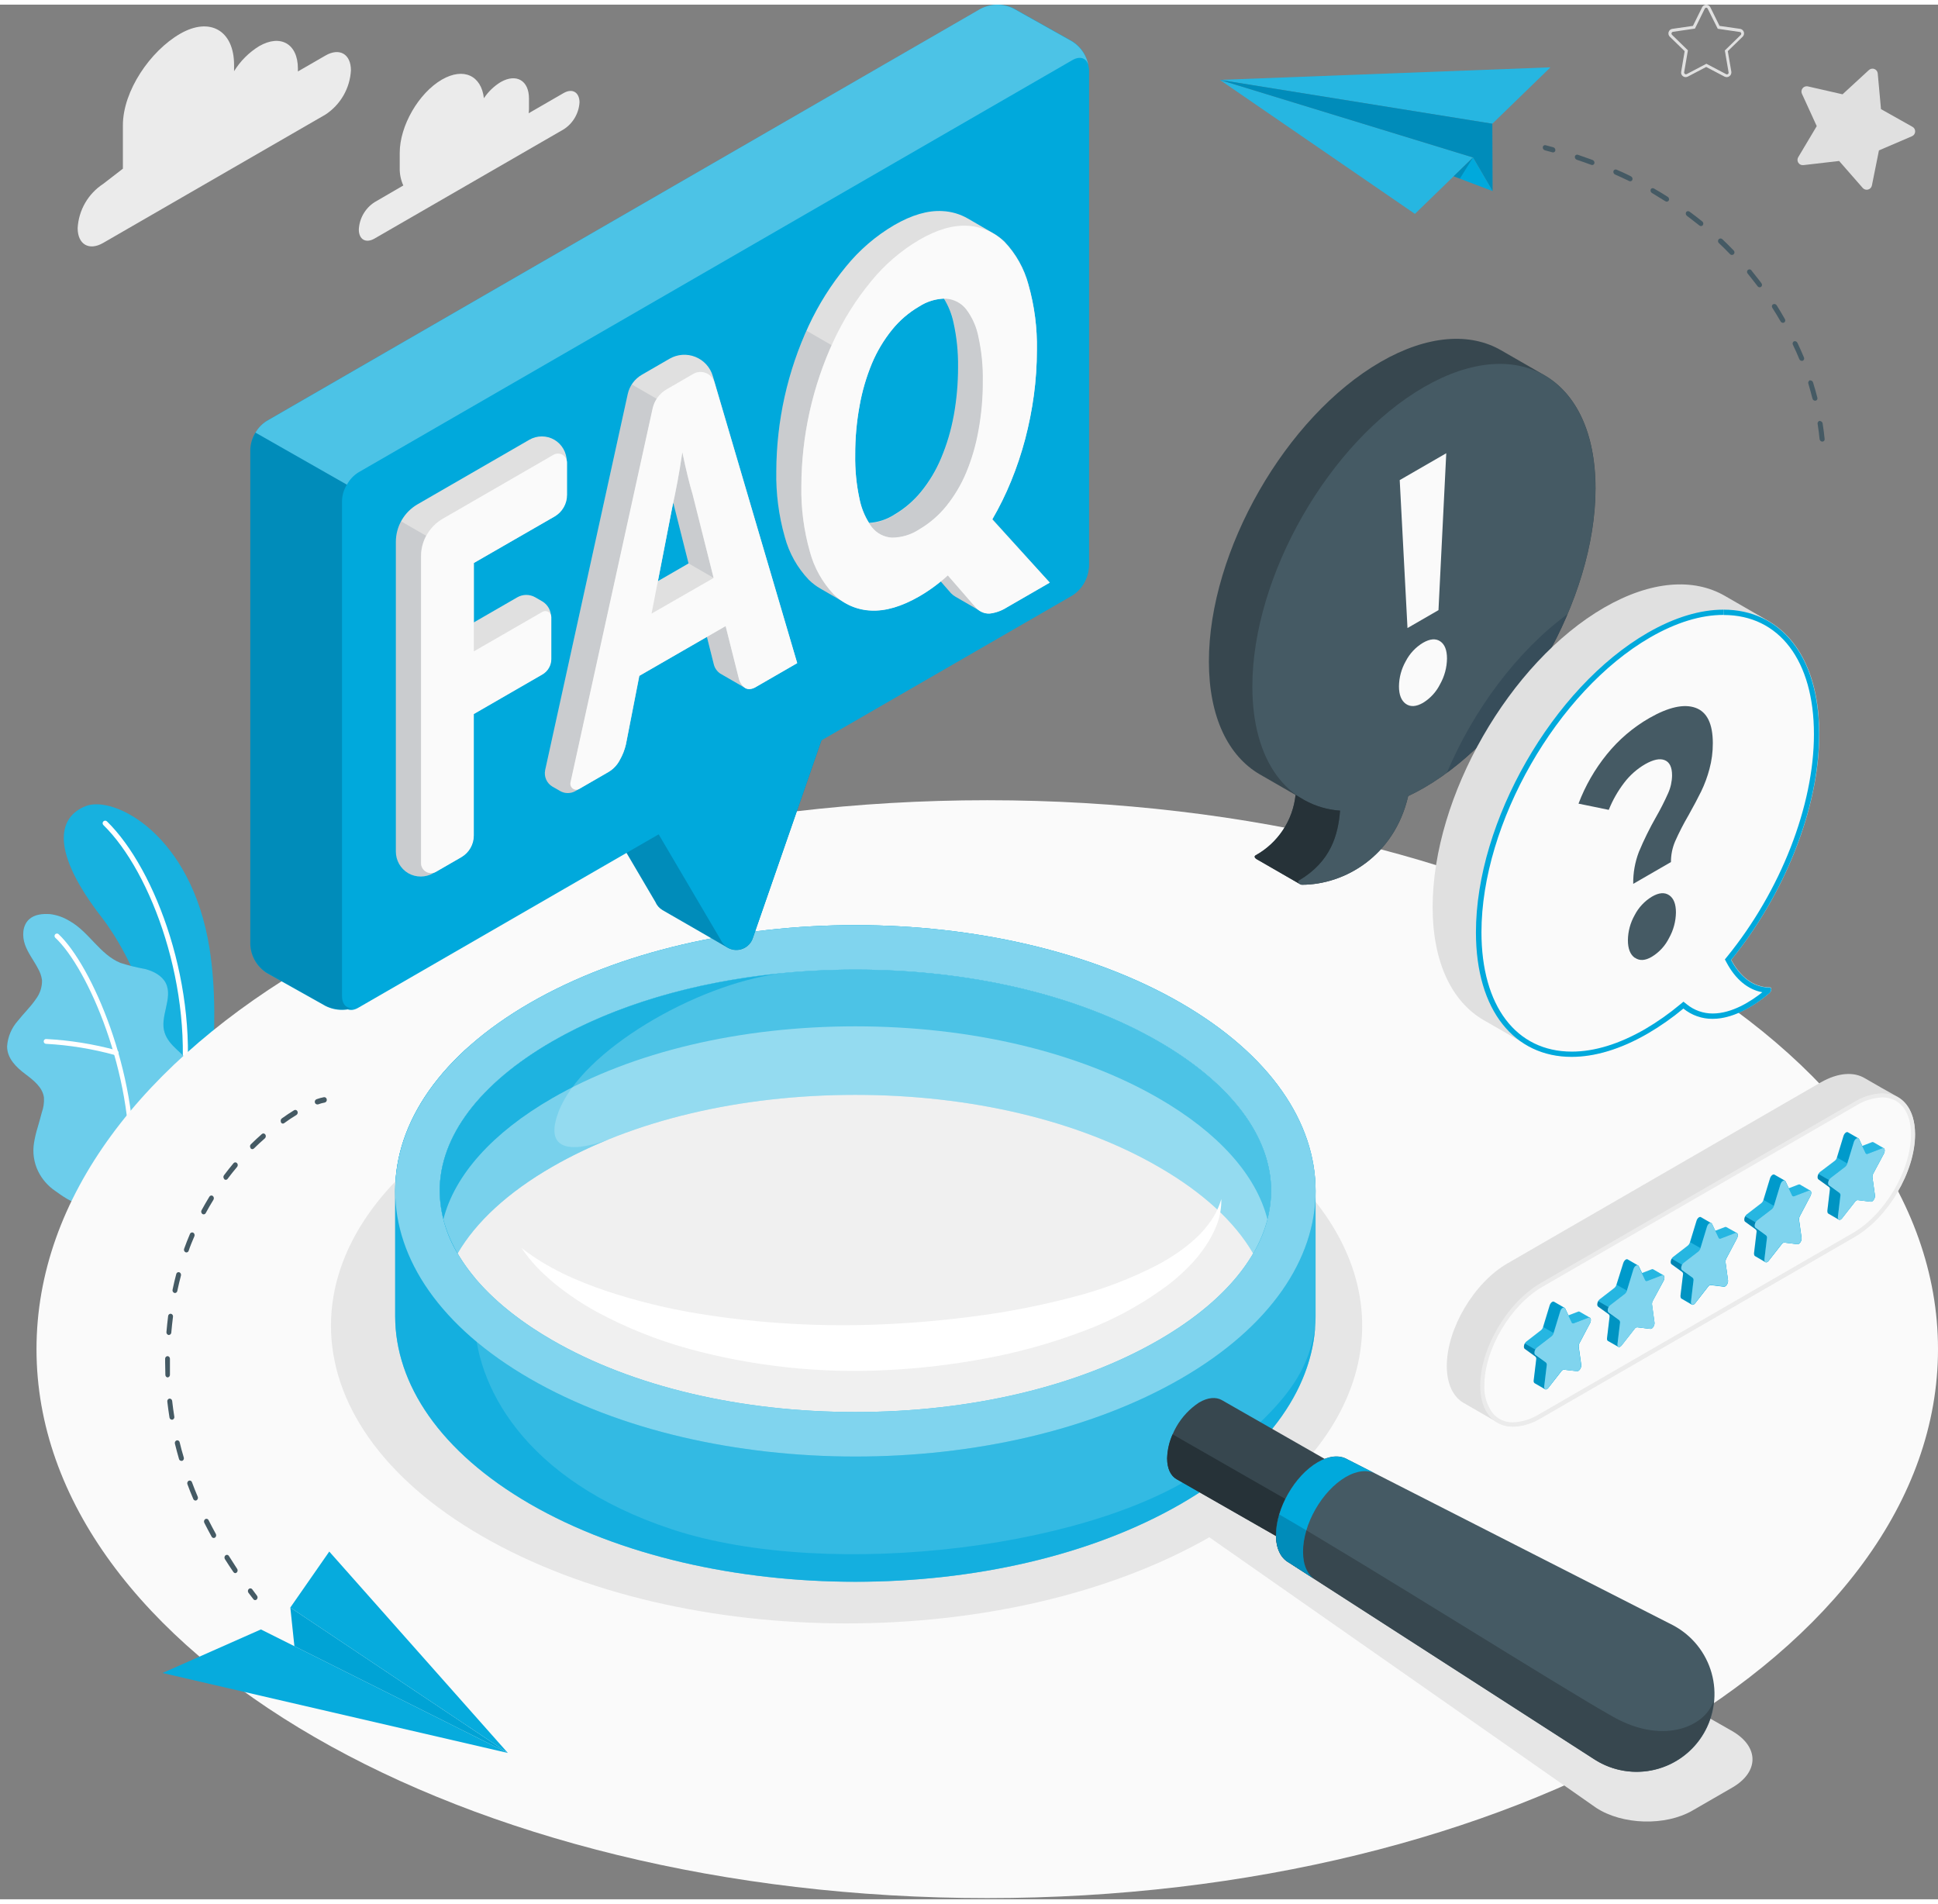 <svg width="567" height="557" viewBox="0 0 223 218" fill="none" xmlns="http://www.w3.org/2000/svg">
<rect x="0" y="0" width="223" height="218" fill="#808080" stroke="none"/>
<path d="M19.503 131.15L23.599 128.497C23.599 128.497 25.588 117.931 24.111 108.606C22.036 95.449 13.095 90.925 9.846 92.223C6.597 93.521 5.829 97.433 11.697 105.011C15.159 109.491 19.611 118.959 19.503 131.15Z" fill="#00A9DC"/>
<g opacity="0.3">
<path opacity="0.3" d="M19.503 131.15L23.599 128.497C23.599 128.497 25.588 117.931 24.111 108.606C22.036 95.449 13.095 90.925 9.846 92.223C6.597 93.521 5.829 97.433 11.697 105.011C15.159 109.491 19.611 118.959 19.503 131.15Z" fill="white"/>
</g>
<path d="M20.994 125.935H20.952C20.875 125.923 20.806 125.882 20.759 125.82C20.712 125.758 20.691 125.681 20.701 125.603C22.401 113.29 17.456 99.829 11.896 94.397C11.84 94.342 11.809 94.268 11.808 94.19C11.807 94.112 11.837 94.036 11.892 93.98C11.946 93.924 12.021 93.892 12.099 93.892C12.177 93.891 12.252 93.921 12.308 93.976C17.968 99.503 23.007 113.185 21.283 125.679C21.274 125.75 21.24 125.814 21.187 125.861C21.134 125.908 21.065 125.934 20.994 125.935Z" fill="white"/>
<path d="M9.187 137.813C8.571 138.164 6.819 136.814 6.345 136.487C5.514 135.92 4.842 135.149 4.394 134.247C3.895 133.218 3.729 132.059 3.921 130.932C4.019 130.337 4.158 129.75 4.337 129.175C4.503 128.606 4.664 128.038 4.811 127.47C5.01 126.92 5.094 126.334 5.057 125.75C4.91 124.585 3.873 123.771 2.935 123.065C1.893 122.288 0.814 121.261 0.818 119.859C0.893 118.77 1.328 117.737 2.055 116.922C2.727 116.07 3.523 115.321 4.129 114.422C4.606 113.797 4.855 113.028 4.835 112.243C4.769 111.763 4.608 111.3 4.361 110.884C3.887 109.97 3.215 109.131 2.874 108.151C2.533 107.171 2.58 105.949 3.347 105.248C3.973 104.67 4.91 104.589 5.758 104.646C6.555 104.744 7.321 105.014 8.003 105.437C10.229 106.673 11.503 109.311 13.866 110.263C14.798 110.557 15.747 110.791 16.708 110.964C17.655 111.215 18.626 111.703 19.076 112.579C19.943 114.313 18.333 116.449 18.944 118.286C19.483 119.915 21.065 120.536 21.951 122.004C22.313 122.652 22.459 123.399 22.368 124.135C22.291 125.38 21.985 126.6 21.468 127.735C20.884 128.912 20.227 130.053 19.502 131.15L9.187 137.813Z" fill="#00A9DC"/>
<g opacity="0.65">
<path opacity="0.65" d="M9.187 137.813C8.571 138.164 6.819 136.814 6.345 136.487C5.514 135.92 4.842 135.149 4.394 134.247C3.895 133.218 3.729 132.059 3.921 130.932C4.019 130.337 4.158 129.75 4.337 129.175C4.503 128.606 4.664 128.038 4.811 127.47C5.01 126.92 5.094 126.334 5.057 125.75C4.91 124.585 3.873 123.771 2.935 123.065C1.893 122.288 0.814 121.261 0.818 119.859C0.893 118.77 1.328 117.737 2.055 116.922C2.727 116.07 3.523 115.321 4.129 114.422C4.606 113.797 4.855 113.028 4.835 112.243C4.769 111.763 4.608 111.3 4.361 110.884C3.887 109.97 3.215 109.131 2.874 108.151C2.533 107.171 2.58 105.949 3.347 105.248C3.973 104.67 4.91 104.589 5.758 104.646C6.555 104.744 7.321 105.014 8.003 105.437C10.229 106.673 11.503 109.311 13.866 110.263C14.798 110.557 15.747 110.791 16.708 110.964C17.655 111.215 18.626 111.703 19.076 112.579C19.943 114.313 18.333 116.449 18.944 118.286C19.483 119.915 21.065 120.536 21.951 122.004C22.313 122.652 22.459 123.399 22.368 124.135C22.291 125.38 21.985 126.6 21.468 127.735C20.884 128.912 20.227 130.053 19.502 131.15L9.187 137.813Z" fill="white"/>
</g>
<path d="M15.136 134.327C15.099 134.326 15.063 134.318 15.03 134.303C14.997 134.287 14.967 134.266 14.942 134.239C14.918 134.212 14.899 134.18 14.886 134.146C14.874 134.112 14.868 134.075 14.87 134.039C15.344 123.032 10.134 110.874 6.345 107.346C6.299 107.294 6.274 107.226 6.275 107.157C6.276 107.088 6.302 107.021 6.35 106.97C6.397 106.919 6.462 106.888 6.531 106.882C6.6 106.876 6.669 106.896 6.724 106.938C10.57 110.543 15.865 122.899 15.401 134.062C15.397 134.131 15.368 134.197 15.319 134.246C15.27 134.295 15.205 134.324 15.136 134.327Z" fill="white"/>
<path d="M13.346 120.872H13.265C10.663 120.152 7.99 119.715 5.294 119.57C5.258 119.568 5.222 119.56 5.189 119.545C5.155 119.53 5.126 119.508 5.101 119.481C5.076 119.454 5.057 119.422 5.045 119.388C5.032 119.354 5.027 119.317 5.029 119.281C5.029 119.244 5.038 119.208 5.053 119.174C5.068 119.141 5.089 119.111 5.116 119.086C5.143 119.061 5.175 119.042 5.21 119.03C5.244 119.018 5.281 119.013 5.318 119.016C8.068 119.159 10.794 119.599 13.45 120.327C13.519 120.351 13.577 120.401 13.61 120.466C13.644 120.532 13.651 120.608 13.63 120.678C13.611 120.737 13.573 120.789 13.521 120.824C13.47 120.859 13.408 120.876 13.346 120.872Z" fill="white"/>
<path d="M113.6 217.863C174.02 217.863 223 189.585 223 154.702C223 119.819 174.02 91.541 113.6 91.541C53.18 91.541 4.2 119.819 4.2 154.702C4.2 189.585 53.18 217.863 113.6 217.863Z" fill="#FAFAFA"/>
<path d="M55.459 127.777C78.633 114.402 116.2 114.402 139.369 127.777C159.01 139.116 161.994 156.426 148.34 169.588L199.324 198.649C202.431 200.444 202.431 203.352 199.324 205.147L194.739 207.794C191.633 209.589 186.688 209.447 183.676 207.482L139.156 176.346C115.949 189.607 78.572 189.555 55.478 176.223C32.29 162.844 32.29 141.157 55.459 127.777Z" fill="#E6E6E6"/>
<path d="M64.851 10.175L60.835 12.495C60.855 12.319 60.866 12.142 60.868 11.965V10.8C60.868 8.725 59.414 7.887 57.619 8.905C56.845 9.377 56.184 10.012 55.682 10.767C55.383 8.162 53.342 7.191 50.856 8.621C48.17 10.175 45.996 13.944 45.996 17.047V18.785C45.978 19.482 46.119 20.173 46.408 20.807L43.093 22.735C42.565 23.077 42.126 23.541 41.812 24.087C41.498 24.633 41.319 25.246 41.289 25.875C41.289 27.026 42.094 27.49 43.093 26.917L64.879 14.338C65.405 13.997 65.843 13.536 66.156 12.994C66.47 12.451 66.651 11.842 66.684 11.216C66.655 10.066 65.85 9.601 64.851 10.175Z" fill="#EBEBEB"/>
<path d="M11.877 20.622L14.141 18.875V13.883C14.141 9.923 17.3 5.329 20.724 3.354C24.154 1.375 26.934 2.98 26.934 6.935V7.659C27.656 6.489 28.642 5.503 29.813 4.78C32.281 3.359 34.279 4.51 34.279 7.356V7.688L37.438 5.864C39.063 4.917 40.38 5.684 40.38 7.56C40.324 8.581 40.029 9.574 39.518 10.46C39.007 11.345 38.295 12.098 37.438 12.656L11.877 27.414C10.253 28.361 8.936 27.589 8.936 25.714C8.991 24.693 9.286 23.701 9.798 22.816C10.309 21.931 11.021 21.18 11.877 20.622Z" fill="#EBEBEB"/>
<path d="M45.471 136.482V150.894C45.471 158.718 50.643 166.523 60.982 172.515C81.66 184.454 115.192 184.454 135.87 172.515C146.209 166.542 151.381 158.718 151.381 150.894V136.482C151.381 128.658 146.209 120.853 135.87 114.866C115.192 102.927 81.66 102.927 60.982 114.866C50.643 120.834 45.471 128.658 45.471 136.482ZM146.256 136.482C146.256 142.743 141.657 148.844 133.308 153.665C124.072 158.998 111.687 161.934 98.426 161.934C85.165 161.934 72.78 158.998 63.544 153.665C55.194 148.844 50.596 142.743 50.596 136.482C50.596 130.221 55.194 124.121 63.544 119.299C72.78 113.967 85.165 111.03 98.426 111.03C111.687 111.03 124.077 113.967 133.308 119.299C141.662 124.121 146.256 130.235 146.256 136.482Z" fill="#00A9DC"/>
<path opacity="0.2" d="M45.471 136.482V150.894C45.471 158.718 50.643 166.523 60.982 172.515C81.66 184.454 115.192 184.454 135.87 172.515C146.209 166.542 151.381 158.718 151.381 150.894V136.482C151.381 128.658 146.209 120.853 135.87 114.866C115.192 102.927 81.66 102.927 60.982 114.866C50.643 120.834 45.471 128.658 45.471 136.482ZM146.256 136.482C146.256 142.743 141.657 148.844 133.308 153.665C124.072 158.998 111.687 161.934 98.426 161.934C85.165 161.934 72.78 158.998 63.544 153.665C55.194 148.844 50.596 142.743 50.596 136.482C50.596 130.221 55.194 124.121 63.544 119.299C72.78 113.967 85.165 111.03 98.426 111.03C111.687 111.03 124.077 113.967 133.308 119.299C141.662 124.121 146.256 130.235 146.256 136.482Z" fill="white"/>
<path opacity="0.6" d="M151.328 152.239C150.504 157.198 148.321 160.93 139.526 167.793C127.093 177.502 95.612 181.466 77.34 175.437C60.105 169.753 54.607 158.628 54.607 150.998L54.654 146.513C51.992 143.345 50.59 139.939 50.59 136.482C50.59 132.939 52.063 129.449 54.853 126.214L54.915 119.896H53.934C48.293 124.931 45.471 130.704 45.471 136.472V150.885C45.471 158.709 50.643 166.514 60.981 172.505C81.659 184.445 115.191 184.445 135.869 172.505C145.616 166.888 150.769 159.599 151.328 152.239Z" fill="#00A9DC"/>
<path d="M135.874 114.866C115.191 102.927 81.664 102.927 60.986 114.866C40.308 126.806 40.303 146.163 60.986 158.103C81.669 170.042 115.191 170.042 135.874 158.103C156.557 146.163 156.552 126.806 135.874 114.866ZM133.312 153.665C124.076 158.998 111.686 161.934 98.43 161.934C85.174 161.934 72.784 158.998 63.544 153.665C55.194 148.844 50.595 142.743 50.595 136.482C50.595 130.221 55.194 124.121 63.544 119.299C72.779 113.967 85.169 111.03 98.43 111.03C111.691 111.03 124.076 113.967 133.312 119.299C141.661 124.121 146.26 130.226 146.26 136.482C146.26 142.739 141.661 148.844 133.312 153.665Z" fill="#00A9DC"/>
<path opacity="0.5" d="M135.874 114.866C115.191 102.927 81.664 102.927 60.986 114.866C40.308 126.806 40.303 146.163 60.986 158.103C81.669 170.042 115.191 170.042 135.874 158.103C156.557 146.163 156.552 126.806 135.874 114.866ZM133.312 153.665C124.076 158.998 111.686 161.934 98.43 161.934C85.174 161.934 72.784 158.998 63.544 153.665C55.194 148.844 50.595 142.743 50.595 136.482C50.595 130.221 55.194 124.121 63.544 119.299C72.779 113.967 85.169 111.03 98.43 111.03C111.691 111.03 124.076 113.967 133.312 119.299C141.661 124.121 146.26 130.226 146.26 136.482C146.26 142.739 141.661 148.844 133.312 153.665Z" fill="white"/>
<path d="M146.265 136.482C146.235 139.027 145.52 141.517 144.195 143.691C142.097 140.058 138.398 136.648 133.302 133.716C124.076 128.379 111.682 125.442 98.421 125.442C85.159 125.442 72.775 128.379 63.544 133.716C58.453 136.648 54.758 140.058 52.651 143.691C51.337 141.513 50.627 139.025 50.595 136.482C50.595 130.226 55.194 124.121 63.548 119.295C72.779 113.971 85.169 111.03 98.425 111.03C111.682 111.03 124.081 113.971 133.307 119.295C141.666 124.121 146.265 130.235 146.265 136.482Z" fill="#00A9DC"/>
<path opacity="0.3" d="M146.265 136.482C146.235 139.027 145.52 141.517 144.195 143.691C142.097 140.058 138.398 136.648 133.302 133.716C124.076 128.379 111.682 125.442 98.421 125.442C85.159 125.442 72.775 128.379 63.544 133.716C58.453 136.648 54.758 140.058 52.651 143.691C51.337 141.513 50.627 139.025 50.595 136.482C50.595 130.226 55.194 124.121 63.548 119.295C72.779 113.971 85.169 111.03 98.425 111.03C111.682 111.03 124.081 113.971 133.307 119.295C141.666 124.121 146.265 130.235 146.265 136.482Z" fill="white"/>
<path opacity="0.6" d="M63.548 119.295C55.194 124.121 50.595 130.226 50.595 136.482C50.629 139.026 51.34 141.514 52.655 143.691C54.768 140.058 58.462 136.648 63.548 133.716C65.7 132.486 67.934 131.408 70.236 130.491C68.218 131.273 62.023 133.266 64.283 127.361C66.968 120.346 80.073 112.75 89.701 111.49C79.798 112.47 70.719 115.16 63.548 119.295Z" fill="#00A9DC"/>
<path opacity="0.4" d="M133.312 125.826C124.076 120.493 111.687 117.557 98.43 117.557C85.174 117.557 72.779 120.493 63.544 125.826C56.657 129.804 52.329 134.654 51.022 139.745C52.329 144.837 56.657 149.691 63.544 153.665C72.784 158.998 85.169 161.934 98.43 161.934C111.691 161.934 124.076 158.998 133.312 153.665C140.203 149.687 144.532 144.837 145.834 139.745C144.536 134.654 140.203 129.804 133.312 125.826Z" fill="white"/>
<path d="M60.006 143.051C62.966 145.372 66.324 146.84 69.748 148.005C73.182 149.143 76.699 150.01 80.267 150.601C87.397 151.759 94.629 152.171 101.845 151.832C105.449 151.671 109.058 151.335 112.643 150.852C116.217 150.372 119.758 149.674 123.247 148.763C126.72 147.895 130.078 146.623 133.255 144.974C134.039 144.557 134.798 144.093 135.528 143.587C136.261 143.086 136.956 142.532 137.607 141.929C138.264 141.323 138.85 140.644 139.355 139.907C139.877 139.149 140.275 138.313 140.534 137.43C140.55 138.398 140.389 139.361 140.061 140.271C139.713 141.187 139.258 142.058 138.706 142.867C138.16 143.681 137.539 144.443 136.85 145.14C136.167 145.841 135.441 146.497 134.676 147.106C131.589 149.458 128.168 151.336 124.526 152.675C120.935 154.028 117.231 155.06 113.458 155.759C109.704 156.469 105.907 156.92 102.091 157.108C94.433 157.509 86.76 156.692 79.358 154.688C75.655 153.674 72.078 152.244 68.697 150.426C67.013 149.502 65.412 148.434 63.913 147.233C63.539 146.935 63.188 146.608 62.829 146.286C62.469 145.964 62.128 145.637 61.801 145.292C61.141 144.596 60.541 143.847 60.006 143.051Z" fill="white"/>
<path d="M134.297 167.277C134.361 165.989 134.727 164.734 135.368 163.615C136.008 162.496 136.904 161.543 137.982 160.836C138.995 160.244 139.919 160.182 140.591 160.561L152.394 167.31C153.061 167.694 153.478 168.522 153.483 169.678C153.418 170.966 153.051 172.22 152.411 173.339C151.77 174.458 150.875 175.411 149.798 176.119C148.775 176.716 147.847 176.777 147.174 176.389L135.377 169.645C134.723 169.294 134.302 168.466 134.297 167.277Z" fill="#37474F"/>
<path d="M135.4 169.678C134.723 169.294 134.302 168.465 134.297 167.276C134.314 166.318 134.528 165.373 134.927 164.501L151.887 174.22C151.335 174.996 150.633 175.653 149.822 176.152C148.799 176.749 147.871 176.81 147.198 176.422L135.4 169.678Z" fill="#263238"/>
<path d="M192.58 186.505L155.022 167.367L154.975 167.338C154.103 166.865 152.919 166.95 151.617 167.708C148.955 169.261 146.81 173.012 146.824 176.091C146.824 177.635 147.378 178.715 148.245 179.217L183.543 201.95C184.559 202.593 185.693 203.025 186.879 203.219C188.066 203.414 189.279 203.368 190.447 203.084C191.614 202.8 192.713 202.283 193.677 201.565C194.641 200.847 195.451 199.943 196.057 198.905C196.664 197.868 197.056 196.718 197.209 195.526C197.362 194.334 197.273 193.123 196.948 191.966C196.623 190.809 196.068 189.729 195.317 188.791C194.566 187.853 193.633 187.075 192.575 186.505H192.58Z" fill="#455A64"/>
<path d="M148.25 179.226L183.548 201.959C184.86 202.783 186.364 203.252 187.912 203.32C189.46 203.387 190.999 203.051 192.378 202.345C193.757 201.639 194.929 200.586 195.779 199.291C196.629 197.995 197.127 196.501 197.226 194.955C196.549 197.896 191.689 200.397 185.665 197.029C179.641 193.662 157.324 179.553 147.184 173.713C146.946 174.48 146.821 175.278 146.814 176.081C146.819 177.644 147.378 178.724 148.25 179.226Z" fill="#37474F"/>
<path d="M148.249 179.226C147.369 178.724 146.829 177.644 146.829 176.1C146.829 173.021 148.96 169.27 151.622 167.717C152.924 166.959 154.108 166.879 154.979 167.347L158.295 169.034C157.4 168.56 156.192 168.636 154.852 169.412C152.124 171.004 149.921 174.854 149.936 178.013C149.936 179.595 150.48 180.727 151.38 181.239" fill="#00A9DC"/>
<path opacity="0.2" d="M151.375 181.239C150.476 180.727 149.955 179.595 149.931 178.014C149.936 177.177 150.065 176.345 150.315 175.546C149.183 174.873 148.126 174.258 147.184 173.713C147.064 174.109 146.971 174.513 146.905 174.921C146.876 175.12 146.852 175.319 146.834 175.518C146.834 175.717 146.81 175.911 146.834 176.1C146.834 177.644 147.388 178.724 148.254 179.226L151.375 181.239Z" fill="#001B35"/>
<path d="M58.439 201.164L30.022 186.95L18.702 191.961L58.439 201.164Z" fill="#00A9DC"/>
<g opacity="0.15">
<path opacity="0.15" d="M58.439 201.164L30.022 186.95L18.702 191.961L58.439 201.164Z" fill="white"/>
</g>
<path d="M58.438 201.163L33.408 184.431L37.888 177.99L58.438 201.163Z" fill="#00A9DC"/>
<g opacity="0.15">
<path opacity="0.15" d="M58.438 201.163L33.408 184.431L37.888 177.99L58.438 201.163Z" fill="white"/>
</g>
<path d="M33.408 184.431L33.877 188.878L58.438 201.164L33.408 184.431Z" fill="#00A9DC"/>
<g opacity="0.2">
<path opacity="0.2" d="M33.408 184.431L33.877 188.878L58.438 201.164L33.408 184.431Z" fill="#001B35"/>
</g>
<path d="M29.354 183.578C29.423 183.577 29.489 183.55 29.539 183.503C29.597 183.445 29.632 183.369 29.637 183.288C29.642 183.207 29.617 183.126 29.567 183.062L29.023 182.333C29 182.302 28.972 182.276 28.939 182.257C28.906 182.239 28.87 182.227 28.832 182.223C28.794 182.22 28.756 182.224 28.721 182.237C28.685 182.249 28.652 182.269 28.625 182.295C28.567 182.352 28.532 182.428 28.526 182.509C28.52 182.59 28.543 182.67 28.591 182.735C28.771 182.977 28.956 183.209 29.141 183.45C29.164 183.487 29.195 183.517 29.232 183.539C29.269 183.562 29.311 183.575 29.354 183.578Z" fill="#455A64"/>
<path d="M26.858 180.348C26.52 179.856 26.194 179.358 25.878 178.856C25.835 178.787 25.819 178.705 25.832 178.625C25.845 178.545 25.886 178.472 25.949 178.421C25.978 178.397 26.012 178.381 26.049 178.372C26.085 178.363 26.123 178.362 26.16 178.369C26.197 178.376 26.232 178.391 26.263 178.413C26.293 178.435 26.319 178.464 26.337 178.496C26.654 178.994 26.977 179.486 27.284 179.974C27.331 180.041 27.351 180.122 27.34 180.203C27.33 180.283 27.29 180.357 27.227 180.41C27.182 180.45 27.123 180.472 27.062 180.471C27.021 180.467 26.981 180.454 26.946 180.433C26.911 180.411 26.881 180.382 26.858 180.348ZM24.353 176.28C24.064 175.754 23.78 175.219 23.51 174.684C23.473 174.612 23.463 174.529 23.483 174.45C23.503 174.371 23.551 174.303 23.619 174.258C23.651 174.237 23.688 174.225 23.726 174.22C23.764 174.215 23.802 174.219 23.839 174.231C23.875 174.243 23.909 174.262 23.937 174.288C23.965 174.314 23.987 174.345 24.002 174.381C24.267 174.906 24.547 175.432 24.831 175.953C24.871 176.023 24.884 176.106 24.868 176.186C24.851 176.265 24.806 176.336 24.741 176.384C24.697 176.411 24.646 176.426 24.594 176.427C24.544 176.426 24.496 176.412 24.453 176.386C24.411 176.36 24.376 176.324 24.353 176.28ZM22.24 171.942C22.004 171.378 21.767 170.81 21.568 170.246C21.539 170.171 21.538 170.089 21.566 170.014C21.594 169.938 21.649 169.876 21.719 169.839C21.755 169.824 21.793 169.816 21.831 169.817C21.869 169.817 21.907 169.826 21.942 169.842C21.977 169.858 22.008 169.881 22.033 169.91C22.058 169.939 22.077 169.973 22.089 170.009C22.293 170.563 22.515 171.122 22.752 171.676C22.784 171.751 22.787 171.834 22.762 171.911C22.737 171.987 22.684 172.052 22.614 172.093C22.578 172.111 22.537 172.121 22.496 172.122C22.441 172.12 22.387 172.102 22.341 172.07C22.296 172.038 22.261 171.993 22.24 171.942ZM20.602 167.357C20.431 166.765 20.27 166.163 20.128 165.581C20.105 165.504 20.113 165.421 20.151 165.349C20.188 165.278 20.251 165.223 20.327 165.197C20.364 165.188 20.403 165.185 20.441 165.191C20.479 165.197 20.515 165.211 20.547 165.231C20.58 165.252 20.608 165.278 20.629 165.31C20.651 165.342 20.666 165.378 20.673 165.415C20.81 165.993 20.966 166.58 21.146 167.163C21.17 167.239 21.165 167.321 21.132 167.394C21.099 167.467 21.04 167.524 20.966 167.556H20.881C20.819 167.557 20.759 167.538 20.709 167.502C20.658 167.467 20.621 167.416 20.602 167.357ZM19.503 162.569C19.408 161.967 19.323 161.352 19.252 160.741C19.238 160.662 19.256 160.581 19.301 160.516C19.346 160.45 19.415 160.405 19.493 160.39C19.571 160.385 19.648 160.41 19.707 160.461C19.766 160.511 19.803 160.583 19.811 160.66C19.877 161.262 19.962 161.868 20.057 162.46C20.073 162.537 20.059 162.617 20.017 162.684C19.976 162.751 19.91 162.8 19.834 162.82H19.782C19.714 162.816 19.649 162.789 19.598 162.744C19.547 162.698 19.514 162.636 19.503 162.569ZM19.029 157.662C19.029 157.188 19.001 156.715 19.001 156.208V155.81C18.999 155.772 19.005 155.733 19.018 155.697C19.031 155.66 19.051 155.627 19.077 155.598C19.103 155.57 19.134 155.547 19.169 155.53C19.204 155.514 19.242 155.504 19.28 155.502C19.359 155.508 19.431 155.545 19.483 155.605C19.534 155.664 19.56 155.741 19.555 155.82V156.208C19.555 156.682 19.555 157.155 19.555 157.629C19.562 157.708 19.537 157.786 19.487 157.847C19.436 157.908 19.364 157.947 19.285 157.956C19.214 157.946 19.149 157.912 19.102 157.857C19.054 157.803 19.029 157.734 19.029 157.662ZM19.403 153.073C19.326 153.059 19.257 153.016 19.21 152.952C19.163 152.889 19.143 152.81 19.152 152.732C19.204 152.121 19.271 151.5 19.347 150.889C19.349 150.851 19.36 150.813 19.378 150.779C19.396 150.744 19.421 150.714 19.451 150.69C19.481 150.665 19.516 150.647 19.554 150.637C19.591 150.626 19.63 150.624 19.669 150.629C19.746 150.645 19.814 150.691 19.858 150.756C19.902 150.822 19.919 150.902 19.905 150.979C19.83 151.581 19.763 152.192 19.711 152.789C19.708 152.862 19.677 152.932 19.626 152.984C19.574 153.037 19.505 153.068 19.432 153.073H19.403ZM20.067 148.232C19.991 148.208 19.927 148.156 19.888 148.087C19.849 148.017 19.839 147.935 19.858 147.858C19.981 147.257 20.123 146.655 20.28 146.063C20.287 146.026 20.302 145.99 20.323 145.959C20.345 145.927 20.373 145.9 20.405 145.88C20.438 145.86 20.474 145.847 20.512 145.842C20.55 145.837 20.589 145.84 20.625 145.85C20.7 145.879 20.762 145.935 20.798 146.007C20.834 146.079 20.841 146.161 20.82 146.239C20.668 146.816 20.526 147.413 20.403 148C20.393 148.066 20.36 148.126 20.311 148.17C20.262 148.214 20.199 148.239 20.133 148.242L20.067 148.232ZM21.345 143.548C21.273 143.513 21.217 143.452 21.188 143.378C21.159 143.303 21.159 143.22 21.189 143.146C21.393 142.578 21.62 142.004 21.857 141.446C21.87 141.41 21.891 141.378 21.917 141.351C21.944 141.323 21.976 141.302 22.011 141.288C22.046 141.274 22.084 141.267 22.121 141.268C22.159 141.269 22.197 141.278 22.231 141.294C22.3 141.336 22.352 141.4 22.377 141.477C22.402 141.553 22.399 141.636 22.368 141.711C22.131 142.26 21.895 142.819 21.71 143.378C21.692 143.433 21.657 143.482 21.611 143.517C21.564 143.552 21.508 143.571 21.449 143.572C21.413 143.573 21.377 143.565 21.345 143.548ZM23.292 139.149C23.225 139.102 23.178 139.032 23.16 138.952C23.141 138.873 23.153 138.789 23.192 138.718C23.481 138.192 23.784 137.666 24.092 137.159C24.11 137.126 24.136 137.097 24.166 137.074C24.197 137.051 24.232 137.035 24.269 137.027C24.306 137.018 24.345 137.018 24.382 137.027C24.42 137.035 24.455 137.051 24.485 137.074C24.548 137.126 24.59 137.198 24.603 137.278C24.617 137.358 24.602 137.44 24.561 137.51C24.253 138.007 23.955 138.523 23.675 139.04C23.653 139.085 23.618 139.122 23.576 139.149C23.533 139.176 23.484 139.19 23.434 139.191C23.383 139.191 23.334 139.176 23.292 139.149ZM25.807 135.128C25.749 135.071 25.714 134.996 25.708 134.916C25.702 134.836 25.725 134.756 25.773 134.692C26.129 134.218 26.503 133.745 26.877 133.299C26.901 133.271 26.932 133.247 26.966 133.231C27.001 133.215 27.038 133.207 27.076 133.207C27.114 133.207 27.151 133.215 27.186 133.231C27.22 133.247 27.25 133.271 27.275 133.299C27.329 133.36 27.359 133.438 27.359 133.52C27.359 133.601 27.329 133.679 27.275 133.74C26.905 134.18 26.541 134.635 26.19 135.104C26.166 135.139 26.133 135.167 26.095 135.187C26.057 135.207 26.015 135.217 25.972 135.218C25.936 135.217 25.901 135.208 25.868 135.193C25.835 135.177 25.806 135.155 25.783 135.128H25.807ZM28.852 131.585C28.798 131.524 28.768 131.446 28.768 131.365C28.768 131.284 28.798 131.205 28.852 131.144C29.269 130.732 29.7 130.33 30.131 129.951C30.159 129.926 30.193 129.907 30.229 129.896C30.265 129.884 30.304 129.881 30.342 129.886C30.379 129.891 30.416 129.904 30.448 129.924C30.48 129.944 30.508 129.971 30.529 130.003C30.574 130.07 30.595 130.151 30.586 130.232C30.578 130.313 30.54 130.388 30.481 130.444C30.055 130.813 29.634 131.206 29.221 131.609C29.173 131.659 29.107 131.688 29.037 131.689C28.996 131.688 28.957 131.679 28.921 131.661C28.885 131.643 28.853 131.617 28.828 131.585H28.852ZM32.338 128.587C32.299 128.517 32.286 128.435 32.302 128.356C32.317 128.277 32.36 128.206 32.423 128.156C32.897 127.815 33.37 127.498 33.844 127.209C33.876 127.19 33.913 127.177 33.95 127.173C33.987 127.169 34.025 127.173 34.061 127.185C34.097 127.196 34.13 127.215 34.158 127.241C34.186 127.266 34.208 127.297 34.223 127.332C34.26 127.403 34.269 127.486 34.249 127.563C34.229 127.641 34.181 127.709 34.114 127.753C33.64 128.038 33.167 128.35 32.693 128.701C32.649 128.732 32.596 128.748 32.541 128.748C32.493 128.742 32.447 128.725 32.407 128.697C32.367 128.669 32.335 128.631 32.314 128.587H32.338Z" fill="#455A64"/>
<path d="M36.506 126.541H36.591C36.841 126.446 37.1 126.375 37.363 126.328C37.441 126.311 37.509 126.264 37.553 126.198C37.597 126.132 37.614 126.051 37.6 125.973C37.597 125.934 37.586 125.897 37.569 125.863C37.551 125.828 37.527 125.798 37.497 125.773C37.467 125.749 37.433 125.73 37.396 125.719C37.359 125.707 37.321 125.704 37.282 125.708C36.989 125.762 36.701 125.842 36.42 125.944C36.346 125.974 36.285 126.031 36.25 126.104C36.216 126.177 36.211 126.261 36.236 126.337C36.254 126.395 36.289 126.446 36.338 126.483C36.386 126.519 36.445 126.54 36.506 126.541Z" fill="#455A64"/>
<path d="M169.496 17.586L140.369 8.659L162.809 24.075L169.496 17.586Z" fill="#00A9DC"/>
<path opacity="0.15" d="M169.496 17.586L140.369 8.659L162.809 24.075L169.496 17.586Z" fill="white"/>
<path d="M140.369 8.659L171.718 13.703L178.405 7.214L140.369 8.659Z" fill="#00A9DC"/>
<path opacity="0.15" d="M140.369 8.659L171.718 13.703L178.405 7.214L140.369 8.659Z" fill="white"/>
<path d="M171.717 13.703L171.746 21.451L169.496 17.586L140.369 8.659L171.717 13.703Z" fill="#00A9DC"/>
<path opacity="0.2" d="M171.717 13.703L171.746 21.451L169.496 17.586L140.369 8.659L171.717 13.703Z" fill="#001B35"/>
<path d="M171.746 21.451L167.265 19.751L169.496 17.586L171.746 21.451Z" fill="#00A9DC"/>
<path opacity="0.2" d="M169.496 17.586L167.265 19.751L167.981 20.021L169.496 17.586Z" fill="#001B35"/>
<path d="M177.623 16.222C177.596 16.242 177.573 16.268 177.556 16.297C177.539 16.326 177.528 16.359 177.524 16.393C177.514 16.474 177.534 16.555 177.579 16.623C177.624 16.691 177.692 16.74 177.77 16.762L178.632 16.994C178.668 17.006 178.707 17.009 178.744 17.004C178.782 16.999 178.818 16.986 178.85 16.966C178.882 16.945 178.909 16.918 178.93 16.886C178.95 16.855 178.963 16.819 178.969 16.781C178.98 16.701 178.962 16.62 178.919 16.552C178.875 16.485 178.809 16.435 178.732 16.412L177.86 16.18C177.82 16.168 177.778 16.166 177.737 16.173C177.696 16.18 177.657 16.197 177.623 16.222Z" fill="#455A64"/>
<path d="M181.569 17.278C182.132 17.468 182.696 17.667 183.25 17.87C183.326 17.899 183.389 17.954 183.428 18.025C183.467 18.096 183.48 18.179 183.463 18.259C183.453 18.295 183.436 18.329 183.411 18.359C183.387 18.388 183.357 18.412 183.323 18.428C183.289 18.445 183.252 18.454 183.214 18.455C183.176 18.456 183.138 18.449 183.103 18.434C182.554 18.23 181.995 18.036 181.436 17.847C181.36 17.821 181.296 17.768 181.256 17.698C181.216 17.628 181.202 17.547 181.218 17.468C181.229 17.407 181.263 17.353 181.313 17.316C181.349 17.289 181.391 17.271 181.436 17.265C181.481 17.258 181.526 17.263 181.569 17.278ZM186.025 18.993C186.579 19.239 187.124 19.466 187.664 19.755C187.737 19.79 187.795 19.849 187.826 19.924C187.858 19.998 187.861 20.082 187.835 20.158C187.82 20.193 187.799 20.225 187.772 20.252C187.744 20.278 187.712 20.299 187.676 20.311C187.64 20.324 187.602 20.33 187.564 20.327C187.526 20.324 187.489 20.313 187.456 20.295C186.925 20.035 186.385 19.784 185.841 19.547C185.767 19.514 185.708 19.455 185.674 19.382C185.641 19.309 185.634 19.227 185.656 19.149C185.672 19.098 185.703 19.053 185.746 19.021C185.786 18.992 185.833 18.974 185.882 18.969C185.931 18.964 185.98 18.972 186.025 18.993ZM190.335 21.167C190.866 21.47 191.387 21.787 191.898 22.114C191.966 22.156 192.017 22.222 192.04 22.298C192.064 22.375 192.059 22.457 192.026 22.531C192.007 22.564 191.982 22.593 191.951 22.616C191.92 22.639 191.885 22.656 191.847 22.664C191.81 22.673 191.771 22.673 191.733 22.666C191.695 22.658 191.66 22.643 191.628 22.621C191.126 22.303 190.61 21.995 190.089 21.673C190.019 21.634 189.965 21.571 189.939 21.495C189.913 21.419 189.916 21.335 189.947 21.261C189.963 21.222 189.989 21.188 190.023 21.162C190.069 21.132 190.124 21.117 190.18 21.117C190.235 21.118 190.289 21.135 190.335 21.167ZM194.418 23.824C194.915 24.188 195.403 24.567 195.872 24.946C195.935 24.995 195.978 25.066 195.991 25.145C196.004 25.224 195.987 25.305 195.943 25.372C195.919 25.403 195.89 25.428 195.856 25.447C195.822 25.465 195.785 25.477 195.747 25.48C195.708 25.483 195.669 25.478 195.633 25.465C195.597 25.452 195.563 25.432 195.535 25.405C195.062 25.031 194.588 24.662 194.115 24.302C194.048 24.256 194.002 24.186 193.984 24.107C193.966 24.028 193.979 23.946 194.02 23.876C194.034 23.851 194.053 23.83 194.077 23.814C194.127 23.78 194.188 23.763 194.249 23.764C194.31 23.766 194.369 23.787 194.418 23.824ZM198.183 26.987C198.628 27.409 199.069 27.845 199.495 28.29C199.55 28.347 199.581 28.424 199.581 28.503C199.581 28.582 199.55 28.659 199.495 28.716C199.468 28.744 199.435 28.765 199.399 28.78C199.364 28.795 199.325 28.803 199.286 28.803C199.248 28.803 199.209 28.795 199.174 28.78C199.138 28.765 199.105 28.744 199.078 28.716C198.661 28.28 198.226 27.849 197.79 27.437C197.731 27.384 197.694 27.311 197.687 27.232C197.68 27.152 197.703 27.074 197.752 27.011L197.79 26.973C197.846 26.927 197.917 26.902 197.989 26.905C198.062 26.907 198.131 26.937 198.183 26.987ZM201.541 30.596C201.849 30.971 202.147 31.349 202.445 31.738L202.682 32.055C202.732 32.116 202.756 32.193 202.749 32.271C202.742 32.349 202.704 32.421 202.644 32.472C202.612 32.494 202.576 32.51 202.538 32.517C202.499 32.526 202.46 32.526 202.421 32.518C202.383 32.511 202.347 32.496 202.314 32.474C202.282 32.452 202.254 32.424 202.232 32.391L201.996 32.079C201.707 31.7 201.413 31.326 201.11 30.956C201.055 30.9 201.025 30.824 201.025 30.745C201.025 30.667 201.055 30.591 201.11 30.535C201.14 30.508 201.176 30.487 201.215 30.474C201.253 30.462 201.294 30.457 201.335 30.461C201.375 30.465 201.415 30.478 201.45 30.498C201.486 30.518 201.516 30.545 201.541 30.577V30.596ZM204.027 34.48C204.097 34.443 204.178 34.435 204.254 34.456C204.329 34.477 204.394 34.526 204.435 34.594C204.761 35.115 205.084 35.645 205.382 36.18C205.403 36.213 205.417 36.249 205.423 36.287C205.429 36.325 205.428 36.364 205.419 36.401C205.411 36.439 205.394 36.474 205.372 36.505C205.349 36.537 205.32 36.563 205.287 36.583C205.215 36.615 205.134 36.619 205.059 36.593C204.984 36.568 204.922 36.515 204.885 36.445C204.581 35.92 204.264 35.394 203.937 34.887C203.895 34.827 203.877 34.753 203.887 34.681C203.897 34.608 203.933 34.541 203.989 34.494L204.027 34.48ZM206.429 38.742C206.504 38.715 206.587 38.718 206.661 38.749C206.735 38.781 206.794 38.84 206.826 38.913C207.087 39.467 207.343 40.031 207.575 40.594C207.591 40.629 207.6 40.667 207.602 40.705C207.603 40.743 207.597 40.782 207.583 40.818C207.57 40.853 207.549 40.886 207.522 40.914C207.495 40.941 207.463 40.963 207.428 40.978C207.351 41 207.268 40.992 207.196 40.956C207.124 40.92 207.068 40.859 207.04 40.784C206.812 40.23 206.566 39.675 206.305 39.136C206.273 39.077 206.262 39.008 206.275 38.943C206.288 38.877 206.324 38.818 206.376 38.776C206.389 38.75 206.407 38.727 206.429 38.709V38.742ZM208.252 43.242C208.331 43.227 208.412 43.242 208.481 43.284C208.549 43.326 208.599 43.392 208.621 43.469C208.801 44.047 208.972 44.639 209.119 45.226C209.13 45.263 209.134 45.301 209.129 45.339C209.124 45.377 209.112 45.413 209.092 45.446C209.072 45.479 209.046 45.507 209.015 45.528C208.983 45.55 208.948 45.565 208.91 45.572C208.831 45.582 208.751 45.563 208.685 45.517C208.62 45.472 208.573 45.404 208.555 45.326C208.408 44.748 208.243 44.165 208.081 43.602C208.061 43.547 208.059 43.488 208.074 43.432C208.089 43.376 208.122 43.326 208.167 43.289C208.188 43.256 208.217 43.228 208.252 43.209V43.242ZM209.389 47.907C209.47 47.905 209.549 47.933 209.611 47.985C209.673 48.038 209.713 48.111 209.725 48.191C209.82 48.783 209.895 49.385 209.957 49.981C209.962 50.018 209.958 50.056 209.948 50.092C209.937 50.128 209.918 50.161 209.894 50.189C209.869 50.217 209.839 50.24 209.805 50.255C209.771 50.271 209.734 50.279 209.697 50.28C209.615 50.279 209.537 50.248 209.478 50.193C209.418 50.138 209.382 50.062 209.374 49.981C209.313 49.399 209.242 48.812 209.147 48.229C209.139 48.18 209.143 48.129 209.161 48.083C209.178 48.036 209.208 47.995 209.247 47.964C209.283 47.919 209.333 47.888 209.389 47.874V47.907Z" fill="#455A64"/>
<path d="M214.574 123.524C213.305 122.766 211.515 122.871 209.526 123.998L173.455 144.837C169.605 147.058 166.479 152.343 166.479 156.639C166.479 158.737 167.227 160.205 168.44 160.902L172.309 163.132C173.574 163.852 175.34 163.739 177.301 162.607L213.376 141.768C217.226 139.546 220.348 134.261 220.348 129.965C220.348 127.881 219.609 126.408 218.406 125.703C217.747 125.343 215.209 123.903 214.574 123.524Z" fill="#E0E0E0"/>
<path d="M174.099 163.388C171.921 163.388 170.566 161.664 170.566 158.894C170.566 154.683 173.64 149.478 177.419 147.3L213.495 126.461C214.423 125.884 215.486 125.558 216.578 125.513C218.756 125.513 220.111 127.237 220.111 130.008C220.111 134.223 217.037 139.423 213.258 141.607L177.183 162.446C176.254 163.023 175.192 163.347 174.099 163.388Z" fill="#FAFAFA"/>
<path d="M216.578 125.731C218.61 125.731 219.893 127.365 219.893 129.994C219.893 134.133 216.871 139.243 213.158 141.36L177.083 162.199C176.191 162.756 175.169 163.073 174.118 163.118C173.668 163.133 173.221 163.045 172.81 162.86C172.4 162.676 172.037 162.399 171.75 162.053C171.077 161.129 170.743 160.002 170.803 158.86C170.803 154.726 173.825 149.615 177.538 147.494L213.613 126.655C214.505 126.098 215.527 125.781 216.578 125.736V125.731ZM216.578 125.262C215.443 125.305 214.339 125.645 213.376 126.247L177.301 147.086C173.45 149.312 170.329 154.593 170.329 158.889C170.329 161.896 171.859 163.625 174.118 163.625C175.252 163.581 176.356 163.243 177.32 162.645L213.395 141.806C217.246 139.584 220.367 134.299 220.367 130.003C220.367 126.996 218.837 125.267 216.578 125.267V125.262Z" fill="#EBEBEB"/>
<path d="M182.956 151.718C183.103 151.444 183.079 151.16 182.956 151.084L181.748 150.388C181.723 150.374 181.694 150.367 181.665 150.367C181.637 150.367 181.608 150.374 181.582 150.388L180.474 150.814L180.11 150.037C180.091 149.999 180.062 149.967 180.024 149.947L178.817 149.246C178.665 149.161 178.414 149.355 178.315 149.677L177.562 152.145C177.52 152.293 177.434 152.426 177.315 152.524L175.634 153.826C175.364 154.03 175.26 154.532 175.454 154.669L176.671 155.55C176.713 155.593 176.744 155.646 176.76 155.704C176.777 155.762 176.779 155.823 176.766 155.881L176.477 158.283C176.453 158.458 176.505 158.576 176.586 158.619L177.794 159.32C177.888 159.372 178.03 159.32 178.158 159.164L179.664 157.241C179.696 157.188 179.74 157.144 179.793 157.114C179.846 157.083 179.906 157.067 179.967 157.066L181.478 157.231C181.715 157.264 181.995 156.829 181.952 156.502L181.663 154.432C181.65 154.279 181.683 154.126 181.758 153.992L182.956 151.718Z" fill="#00A9DC"/>
<path opacity="0.15" d="M182.942 151.074C182.916 151.063 182.887 151.056 182.859 151.056C182.83 151.056 182.802 151.063 182.776 151.074L181.09 151.719C181.068 151.729 181.044 151.736 181.02 151.737C180.995 151.738 180.971 151.734 180.948 151.725C180.925 151.716 180.905 151.702 180.888 151.685C180.87 151.667 180.857 151.647 180.848 151.624L180.46 150.8L181.568 150.378C181.594 150.365 181.622 150.359 181.651 150.359C181.68 150.359 181.708 150.365 181.734 150.378L182.942 151.074Z" fill="white"/>
<path opacity="0.15" d="M178.755 152.836C178.713 152.985 178.627 153.117 178.509 153.215L176.828 154.513C176.75 154.573 176.689 154.651 176.648 154.74L175.44 154.039C175.483 153.952 175.545 153.874 175.62 153.812L177.301 152.514C177.419 152.417 177.505 152.287 177.548 152.14L178.755 152.836Z" fill="white"/>
<path opacity="0.1" d="M180.02 149.942C179.868 149.843 179.612 150.037 179.508 150.369L178.755 152.836L177.547 152.135L178.3 149.668C178.4 149.346 178.651 149.151 178.802 149.237C178.836 149.237 179.859 149.852 180.015 149.938L180.02 149.942Z" fill="#001B35"/>
<path opacity="0.25" d="M177.865 156.241L176.666 155.55L175.449 154.669C175.307 154.565 175.326 154.281 175.449 154.049L176.657 154.75C176.534 154.977 176.515 155.266 176.657 155.37L177.865 156.241Z" fill="#001B35"/>
<path opacity="0.15" d="M177.689 158.974C177.689 159.149 177.718 159.268 177.808 159.315L176.595 158.614C176.548 158.574 176.513 158.521 176.494 158.461C176.476 158.402 176.475 158.338 176.491 158.278L176.78 155.877C176.792 155.82 176.791 155.762 176.776 155.706C176.761 155.65 176.733 155.598 176.695 155.555L177.893 156.246C177.932 156.288 177.96 156.339 177.975 156.394C177.989 156.45 177.991 156.508 177.978 156.563L177.689 158.974Z" fill="#001B35"/>
<path d="M180.095 150.028L180.848 151.629C180.857 151.652 180.87 151.672 180.888 151.69C180.905 151.707 180.925 151.721 180.948 151.73C180.971 151.738 180.995 151.742 181.02 151.741C181.044 151.74 181.068 151.734 181.09 151.723L182.776 151.079C183.041 150.975 183.15 151.354 182.956 151.719L181.739 154.001C181.664 154.136 181.631 154.289 181.644 154.442L181.933 156.512C181.976 156.838 181.696 157.274 181.459 157.241L179.953 157.056C179.892 157.057 179.832 157.074 179.779 157.105C179.726 157.135 179.682 157.179 179.65 157.232L178.163 159.154C177.921 159.462 177.642 159.353 177.689 158.97L177.978 156.568C177.992 156.51 177.99 156.448 177.974 156.39C177.957 156.332 177.926 156.28 177.884 156.237L176.666 155.361C176.472 155.219 176.581 154.721 176.846 154.513L178.528 153.215C178.647 153.117 178.733 152.985 178.774 152.836L179.527 150.369C179.627 149.976 179.972 149.777 180.095 150.028Z" fill="#00A9DC"/>
<path opacity="0.5" d="M180.095 150.028L180.848 151.629C180.857 151.652 180.87 151.672 180.888 151.69C180.905 151.707 180.925 151.721 180.948 151.73C180.971 151.738 180.995 151.742 181.02 151.741C181.044 151.74 181.068 151.734 181.09 151.723L182.776 151.079C183.041 150.975 183.15 151.354 182.956 151.719L181.739 154.001C181.664 154.136 181.631 154.289 181.644 154.442L181.933 156.512C181.976 156.838 181.696 157.274 181.459 157.241L179.953 157.056C179.892 157.057 179.832 157.074 179.779 157.105C179.726 157.135 179.682 157.179 179.65 157.232L178.163 159.154C177.921 159.462 177.642 159.353 177.689 158.97L177.978 156.568C177.992 156.51 177.99 156.448 177.974 156.39C177.957 156.332 177.926 156.28 177.884 156.237L176.666 155.361C176.472 155.219 176.581 154.721 176.846 154.513L178.528 153.215C178.647 153.117 178.733 152.985 178.774 152.836L179.527 150.369C179.627 149.976 179.972 149.777 180.095 150.028Z" fill="white"/>
<path d="M191.424 146.84C191.571 146.565 191.543 146.286 191.424 146.21L190.221 145.514C190.195 145.501 190.166 145.494 190.136 145.494C190.106 145.494 190.077 145.501 190.051 145.514L188.947 145.94L188.578 145.164C188.563 145.125 188.534 145.093 188.497 145.074L187.29 144.373C187.138 144.287 186.887 144.482 186.787 144.804L186.001 147.285C185.958 147.433 185.873 147.565 185.755 147.664L184.074 148.962C183.804 149.17 183.7 149.672 183.889 149.81L185.111 150.691C185.153 150.734 185.183 150.787 185.199 150.845C185.214 150.903 185.215 150.964 185.201 151.022L184.917 153.423C184.893 153.599 184.94 153.717 185.021 153.76L186.214 154.437C186.309 154.489 186.446 154.437 186.579 154.281L188.085 152.358C188.117 152.305 188.161 152.261 188.214 152.231C188.267 152.2 188.327 152.183 188.388 152.183L189.894 152.367C190.131 152.396 190.411 151.965 190.368 151.638L190.084 149.568C190.068 149.415 190.102 149.261 190.179 149.128L191.424 146.84Z" fill="#00A9DC"/>
<path opacity="0.15" d="M191.396 146.206C191.37 146.194 191.342 146.188 191.313 146.188C191.284 146.188 191.256 146.194 191.23 146.206L189.53 146.85C189.508 146.861 189.483 146.867 189.459 146.868C189.434 146.869 189.409 146.865 189.386 146.856C189.363 146.847 189.342 146.834 189.324 146.816C189.307 146.799 189.293 146.778 189.284 146.755L188.9 145.931L190.003 145.509C190.03 145.496 190.059 145.49 190.089 145.49C190.118 145.49 190.147 145.496 190.174 145.509L191.396 146.206Z" fill="white"/>
<path opacity="0.15" d="M187.209 147.963C187.167 148.111 187.081 148.243 186.963 148.342L185.267 149.653C185.19 149.714 185.128 149.792 185.087 149.881L183.889 149.18C183.936 149.093 183.999 149.016 184.074 148.952L185.755 147.655C185.873 147.555 185.958 147.424 186.001 147.276L187.209 147.963Z" fill="white"/>
<path opacity="0.1" d="M188.474 145.069C188.322 144.97 188.066 145.164 187.962 145.495L187.209 147.963L186.001 147.286L186.755 144.818C186.854 144.496 187.105 144.302 187.257 144.387C187.29 144.387 188.313 145.003 188.464 145.083L188.474 145.069Z" fill="#001B35"/>
<path opacity="0.25" d="M186.319 151.363L185.12 150.677L183.903 149.796C183.766 149.692 183.785 149.407 183.903 149.175L185.116 149.876C184.992 150.104 184.974 150.392 185.116 150.492L186.319 151.363Z" fill="#001B35"/>
<path opacity="0.15" d="M186.125 154.096C186.101 154.276 186.153 154.394 186.238 154.442L185.03 153.741C184.95 153.693 184.903 153.58 184.926 153.404L185.215 151.003C185.226 150.947 185.224 150.888 185.209 150.832C185.195 150.777 185.167 150.725 185.13 150.681L186.328 151.368C186.367 151.41 186.395 151.461 186.41 151.516C186.425 151.571 186.426 151.629 186.413 151.685L186.125 154.096Z" fill="#001B35"/>
<path d="M188.545 145.154L189.298 146.755C189.307 146.778 189.321 146.799 189.338 146.816C189.356 146.834 189.377 146.847 189.4 146.856C189.423 146.865 189.448 146.869 189.473 146.868C189.497 146.867 189.522 146.861 189.544 146.85L191.23 146.206C191.495 146.101 191.604 146.48 191.41 146.84L190.193 149.128C190.116 149.261 190.083 149.415 190.098 149.568L190.382 151.638C190.43 151.965 190.15 152.396 189.909 152.367L188.403 152.183C188.341 152.184 188.281 152.2 188.228 152.231C188.175 152.262 188.131 152.305 188.099 152.358L186.593 154.281C186.352 154.589 186.072 154.48 186.12 154.096L186.409 151.695C186.421 151.636 186.419 151.575 186.403 151.517C186.386 151.459 186.356 151.406 186.314 151.363L185.097 150.487C184.903 150.345 185.007 149.848 185.277 149.639L186.958 148.342C187.077 148.244 187.163 148.111 187.204 147.963L187.957 145.495C188.081 145.102 188.426 144.917 188.545 145.154Z" fill="#00A9DC"/>
<path opacity="0.5" d="M188.545 145.154L189.298 146.755C189.307 146.778 189.321 146.799 189.338 146.816C189.356 146.834 189.377 146.847 189.4 146.856C189.423 146.865 189.448 146.869 189.473 146.868C189.497 146.867 189.522 146.861 189.544 146.85L191.23 146.206C191.495 146.101 191.604 146.48 191.41 146.84L190.193 149.128C190.116 149.261 190.083 149.415 190.098 149.568L190.382 151.638C190.43 151.965 190.15 152.396 189.909 152.367L188.403 152.183C188.341 152.184 188.281 152.2 188.228 152.231C188.175 152.262 188.131 152.305 188.099 152.358L186.593 154.281C186.352 154.589 186.072 154.48 186.12 154.096L186.409 151.695C186.421 151.636 186.419 151.575 186.403 151.517C186.386 151.459 186.356 151.406 186.314 151.363L185.097 150.487C184.903 150.345 185.007 149.848 185.277 149.639L186.958 148.342C187.077 148.244 187.163 148.111 187.204 147.963L187.957 145.495C188.081 145.102 188.426 144.917 188.545 145.154Z" fill="white"/>
<path d="M199.864 141.967C200.006 141.692 199.983 141.413 199.864 141.337L198.642 140.655C198.615 140.643 198.586 140.637 198.557 140.637C198.528 140.637 198.499 140.643 198.472 140.655L197.363 141.081L196.999 140.304C196.984 140.266 196.955 140.234 196.918 140.214L195.711 139.513C195.559 139.428 195.303 139.622 195.209 139.944L194.455 142.412C194.413 142.56 194.327 142.692 194.209 142.791L192.523 144.089C192.258 144.297 192.149 144.794 192.343 144.936L193.56 145.817C193.604 145.859 193.636 145.912 193.653 145.97C193.669 146.028 193.67 146.09 193.655 146.149L193.366 148.55C193.366 148.725 193.395 148.839 193.475 148.886L194.683 149.587C194.782 149.639 194.92 149.587 195.052 149.431L196.554 147.508C196.585 147.455 196.631 147.411 196.684 147.38C196.738 147.349 196.799 147.333 196.861 147.333L198.363 147.518C198.604 147.546 198.884 147.115 198.836 146.788L198.552 144.718C198.537 144.566 198.569 144.412 198.642 144.278L199.864 141.967Z" fill="#00A9DC"/>
<path opacity="0.15" d="M199.85 141.332C199.823 141.321 199.794 141.315 199.764 141.315C199.735 141.315 199.706 141.321 199.679 141.332L197.998 141.976C197.976 141.987 197.951 141.994 197.927 141.995C197.902 141.996 197.877 141.992 197.854 141.983C197.831 141.974 197.81 141.96 197.792 141.943C197.775 141.926 197.761 141.905 197.752 141.882L197.363 141.058L198.472 140.636C198.497 140.623 198.526 140.616 198.554 140.616C198.583 140.616 198.612 140.623 198.637 140.636L199.85 141.332Z" fill="white"/>
<path opacity="0.15" d="M195.687 143.084C195.644 143.234 195.558 143.367 195.44 143.468L193.759 144.766C193.682 144.827 193.619 144.905 193.574 144.993L192.367 144.292C192.413 144.205 192.476 144.128 192.551 144.065L194.233 142.767C194.35 142.668 194.436 142.536 194.479 142.388L195.687 143.084Z" fill="white"/>
<path opacity="0.1" d="M196.928 140.181C196.776 140.082 196.516 140.276 196.416 140.603L195.687 143.085L194.479 142.388L195.232 139.921C195.332 139.599 195.583 139.405 195.734 139.49C195.767 139.49 196.785 140.106 196.942 140.186L196.928 140.181Z" fill="#001B35"/>
<path opacity="0.25" d="M194.768 146.49L193.574 145.803L192.343 144.917C192.206 144.813 192.22 144.529 192.343 144.297L193.551 144.998C193.432 145.225 193.413 145.514 193.551 145.614L194.768 146.49Z" fill="#001B35"/>
<path opacity="0.15" d="M194.578 149.223C194.555 149.403 194.607 149.521 194.692 149.568L193.484 148.867C193.404 148.82 193.357 148.706 193.375 148.531L193.664 146.125C193.677 146.07 193.676 146.012 193.662 145.957C193.648 145.902 193.621 145.851 193.584 145.808L194.777 146.495C194.815 146.538 194.841 146.589 194.856 146.644C194.871 146.698 194.873 146.756 194.863 146.812L194.578 149.223Z" fill="#001B35"/>
<path d="M196.998 140.281L197.752 141.882C197.761 141.905 197.775 141.925 197.792 141.943C197.81 141.96 197.831 141.974 197.854 141.983C197.877 141.992 197.902 141.996 197.927 141.995C197.951 141.993 197.976 141.987 197.998 141.976L199.679 141.332C199.949 141.228 200.053 141.607 199.864 141.967L198.642 144.254C198.568 144.389 198.537 144.542 198.552 144.695L198.836 146.765C198.883 147.091 198.604 147.522 198.363 147.494L196.861 147.309C196.799 147.309 196.738 147.326 196.684 147.356C196.63 147.387 196.585 147.431 196.553 147.484L195.052 149.407C194.81 149.715 194.531 149.606 194.578 149.223L194.863 146.821C194.877 146.763 194.876 146.702 194.86 146.644C194.845 146.586 194.814 146.533 194.773 146.49L193.551 145.609C193.361 145.472 193.465 144.97 193.735 144.766L195.417 143.468C195.534 143.369 195.62 143.237 195.663 143.089L196.416 140.622C196.534 140.229 196.88 140.03 196.998 140.281Z" fill="#00A9DC"/>
<path opacity="0.5" d="M196.998 140.281L197.752 141.882C197.761 141.905 197.775 141.925 197.792 141.943C197.81 141.96 197.831 141.974 197.854 141.983C197.877 141.992 197.902 141.996 197.927 141.995C197.951 141.993 197.976 141.987 197.998 141.976L199.679 141.332C199.949 141.228 200.053 141.607 199.864 141.967L198.642 144.254C198.568 144.389 198.537 144.542 198.552 144.695L198.836 146.765C198.883 147.091 198.604 147.522 198.363 147.494L196.861 147.309C196.799 147.309 196.738 147.326 196.684 147.356C196.63 147.387 196.585 147.431 196.553 147.484L195.052 149.407C194.81 149.715 194.531 149.606 194.578 149.223L194.863 146.821C194.877 146.763 194.876 146.702 194.86 146.644C194.845 146.586 194.814 146.533 194.773 146.49L193.551 145.609C193.361 145.472 193.465 144.97 193.735 144.766L195.417 143.468C195.534 143.369 195.62 143.237 195.663 143.089L196.416 140.622C196.534 140.229 196.88 140.03 196.998 140.281Z" fill="white"/>
<path d="M208.313 137.093C208.46 136.818 208.436 136.539 208.313 136.463L207.11 135.762C207.083 135.75 207.054 135.744 207.025 135.744C206.996 135.744 206.967 135.75 206.94 135.762L205.831 136.189L205.467 135.412C205.451 135.372 205.423 135.339 205.386 135.317C205.235 135.237 204.212 134.64 204.179 134.621C204.027 134.536 203.771 134.73 203.672 135.052L202.919 137.519C202.878 137.667 202.794 137.799 202.677 137.898L200.991 139.196C200.726 139.404 200.617 139.902 200.811 140.044L202.028 140.925C202.071 140.966 202.103 141.018 202.119 141.075C202.136 141.133 202.137 141.194 202.123 141.252L201.834 143.653C201.834 143.828 201.863 143.946 201.943 143.994L203.151 144.695C203.246 144.747 203.388 144.695 203.516 144.538L205.022 142.616C205.053 142.563 205.097 142.519 205.15 142.489C205.203 142.458 205.263 142.441 205.325 142.44L206.831 142.625C207.072 142.653 207.352 142.222 207.304 141.896L207.016 139.826C207.004 139.673 207.037 139.52 207.11 139.385L208.313 137.093Z" fill="#00A9DC"/>
<path opacity="0.15" d="M208.299 136.458C208.273 136.447 208.245 136.44 208.216 136.44C208.188 136.44 208.159 136.447 208.133 136.458L206.447 137.103C206.425 137.113 206.401 137.12 206.377 137.121C206.353 137.122 206.328 137.118 206.306 137.109C206.283 137.1 206.262 137.086 206.245 137.069C206.228 137.051 206.214 137.031 206.206 137.008L205.817 136.184L206.926 135.762C206.951 135.748 206.98 135.741 207.009 135.741C207.038 135.741 207.066 135.748 207.091 135.762L208.299 136.458Z" fill="white"/>
<path opacity="0.15" d="M204.117 138.211C204.074 138.36 203.988 138.494 203.871 138.595L202.189 139.892C202.112 139.954 202.049 140.031 202.005 140.12L200.797 139.419C200.842 139.332 200.903 139.255 200.977 139.191L202.658 137.894C202.779 137.796 202.867 137.664 202.909 137.515L204.117 138.211Z" fill="white"/>
<path opacity="0.1" d="M205.381 135.322C205.23 135.222 204.969 135.417 204.87 135.743L204.117 138.211L202.909 137.515L203.662 135.047C203.757 134.725 204.013 134.531 204.164 134.616C204.197 134.616 205.216 135.232 205.372 135.312L205.381 135.322Z" fill="#001B35"/>
<path opacity="0.25" d="M203.222 141.602L202.028 140.915L200.811 140.034C200.669 139.93 200.688 139.646 200.811 139.414L202.019 140.115C201.896 140.342 201.882 140.631 202.019 140.731L203.222 141.602Z" fill="#001B35"/>
<path opacity="0.15" d="M203.028 144.349C203.028 144.529 203.061 144.647 203.146 144.695L201.929 143.97C201.848 143.923 201.801 143.809 201.82 143.634L202.109 141.228C202.12 141.172 202.119 141.115 202.105 141.06C202.091 141.005 202.065 140.954 202.028 140.91L203.222 141.597C203.259 141.64 203.286 141.691 203.3 141.746C203.314 141.801 203.315 141.859 203.302 141.914L203.028 144.349Z" fill="#001B35"/>
<path d="M205.452 135.407L206.206 137.008C206.215 137.031 206.229 137.052 206.246 137.069C206.264 137.087 206.285 137.1 206.308 137.109C206.331 137.118 206.356 137.122 206.381 137.121C206.405 137.12 206.43 137.114 206.452 137.103L208.133 136.459C208.403 136.354 208.507 136.733 208.313 137.093L207.096 139.381C207.023 139.515 206.99 139.668 207.001 139.821L207.29 141.891C207.337 142.218 207.058 142.649 206.816 142.62L205.31 142.436C205.249 142.437 205.189 142.453 205.136 142.484C205.083 142.515 205.039 142.558 205.007 142.611L203.501 144.534C203.264 144.842 202.985 144.733 203.028 144.349L203.316 141.948C203.332 141.889 203.331 141.827 203.314 141.769C203.297 141.711 203.266 141.658 203.222 141.616L202.005 140.735C201.81 140.598 201.919 140.096 202.185 139.892L203.871 138.595C203.987 138.495 204.073 138.363 204.117 138.216L204.87 135.743C204.988 135.355 205.334 135.156 205.452 135.407Z" fill="#00A9DC"/>
<path opacity="0.5" d="M205.452 135.407L206.206 137.008C206.215 137.031 206.229 137.052 206.246 137.069C206.264 137.087 206.285 137.1 206.308 137.109C206.331 137.118 206.356 137.122 206.381 137.121C206.405 137.12 206.43 137.114 206.452 137.103L208.133 136.459C208.403 136.354 208.507 136.733 208.313 137.093L207.096 139.381C207.023 139.515 206.99 139.668 207.001 139.821L207.29 141.891C207.337 142.218 207.058 142.649 206.816 142.62L205.31 142.436C205.249 142.437 205.189 142.453 205.136 142.484C205.083 142.515 205.039 142.558 205.007 142.611L203.501 144.534C203.264 144.842 202.985 144.733 203.028 144.349L203.316 141.948C203.332 141.889 203.331 141.827 203.314 141.769C203.297 141.711 203.266 141.658 203.222 141.616L202.005 140.735C201.81 140.598 201.919 140.096 202.185 139.892L203.871 138.595C203.987 138.495 204.073 138.363 204.117 138.216L204.87 135.743C204.988 135.355 205.334 135.156 205.452 135.407Z" fill="white"/>
<path d="M216.768 132.22C216.914 131.945 216.891 131.666 216.768 131.585L215.56 130.889C215.534 130.877 215.506 130.871 215.477 130.871C215.448 130.871 215.42 130.877 215.394 130.889L214.286 131.315L213.921 130.538C213.902 130.501 213.874 130.469 213.841 130.444C213.684 130.363 212.661 129.766 212.633 129.747C212.477 129.662 212.226 129.852 212.126 130.178L211.373 132.646C211.332 132.795 211.246 132.927 211.127 133.025L209.422 134.318C209.152 134.526 209.048 135.023 209.242 135.166L210.459 136.046C210.502 136.088 210.533 136.14 210.55 136.197C210.567 136.255 210.568 136.315 210.554 136.373L210.274 138.76C210.274 138.936 210.303 139.054 210.383 139.101L211.591 139.802C211.686 139.854 211.828 139.802 211.956 139.646L213.462 137.723C213.493 137.67 213.537 137.627 213.59 137.596C213.644 137.565 213.704 137.549 213.765 137.548L215.271 137.733C215.508 137.761 215.787 137.33 215.744 137.003L215.456 134.934C215.442 134.781 215.475 134.627 215.55 134.493L216.768 132.22Z" fill="#00A9DC"/>
<path opacity="0.15" d="M216.753 131.585C216.727 131.573 216.699 131.566 216.67 131.566C216.641 131.566 216.613 131.573 216.587 131.585L214.901 132.23C214.879 132.24 214.855 132.247 214.831 132.248C214.807 132.249 214.782 132.245 214.759 132.236C214.737 132.227 214.716 132.213 214.699 132.196C214.682 132.178 214.668 132.158 214.66 132.135L214.271 131.311L215.379 130.884C215.405 130.871 215.434 130.864 215.462 130.864C215.491 130.864 215.52 130.871 215.545 130.884L216.753 131.585Z" fill="white"/>
<path opacity="0.15" d="M212.571 133.338C212.527 133.487 212.439 133.621 212.32 133.721L210.639 135.019C210.563 135.08 210.501 135.158 210.459 135.246L209.251 134.545C209.294 134.458 209.356 134.38 209.431 134.318L211.112 133.02C211.231 132.922 211.317 132.79 211.359 132.641L212.571 133.338Z" fill="white"/>
<path opacity="0.1" d="M213.836 130.444C213.684 130.349 213.424 130.543 213.324 130.87L212.571 133.337L211.359 132.641L212.112 130.174C212.211 129.852 212.467 129.657 212.618 129.743C212.652 129.743 213.67 130.358 213.826 130.439L213.836 130.444Z" fill="#001B35"/>
<path opacity="0.25" d="M211.676 136.743L210.478 136.056L209.26 135.175C209.118 135.071 209.137 134.787 209.26 134.555L210.468 135.256C210.345 135.483 210.326 135.772 210.468 135.871L211.676 136.743Z" fill="#001B35"/>
<path opacity="0.15" d="M211.482 139.476C211.482 139.656 211.51 139.774 211.6 139.817L210.369 139.116C210.288 139.068 210.241 138.955 210.26 138.775L210.549 136.373C210.56 136.318 210.559 136.26 210.544 136.205C210.529 136.15 210.501 136.099 210.463 136.056L211.662 136.743C211.699 136.786 211.726 136.837 211.74 136.892C211.754 136.947 211.755 137.005 211.742 137.06L211.482 139.476Z" fill="#001B35"/>
<path d="M213.907 130.534L214.66 132.135C214.669 132.158 214.683 132.178 214.701 132.196C214.718 132.213 214.739 132.227 214.762 132.236C214.785 132.245 214.81 132.249 214.835 132.248C214.86 132.246 214.884 132.24 214.906 132.229L216.587 131.585C216.853 131.481 216.962 131.86 216.767 132.22L215.55 134.498C215.475 134.632 215.442 134.785 215.456 134.938L215.744 137.008C215.787 137.335 215.508 137.766 215.271 137.737L213.765 137.553C213.703 137.554 213.643 137.57 213.59 137.601C213.537 137.632 213.493 137.675 213.462 137.728L211.956 139.651C211.719 139.959 211.439 139.845 211.482 139.466L211.771 137.065C211.784 137.006 211.783 136.945 211.766 136.887C211.75 136.829 211.719 136.776 211.676 136.733L210.459 135.852C210.265 135.715 210.374 135.213 210.639 135.009L212.325 133.712C212.439 133.61 212.523 133.479 212.566 133.333L213.32 130.861C213.443 130.482 213.788 130.278 213.907 130.534Z" fill="#00A9DC"/>
<path opacity="0.5" d="M213.907 130.534L214.66 132.135C214.669 132.158 214.683 132.178 214.701 132.196C214.718 132.213 214.739 132.227 214.762 132.236C214.785 132.245 214.81 132.249 214.835 132.248C214.86 132.246 214.884 132.24 214.906 132.229L216.587 131.585C216.853 131.481 216.962 131.86 216.767 132.22L215.55 134.498C215.475 134.632 215.442 134.785 215.456 134.938L215.744 137.008C215.787 137.335 215.508 137.766 215.271 137.737L213.765 137.553C213.703 137.554 213.643 137.57 213.59 137.601C213.537 137.632 213.493 137.675 213.462 137.728L211.956 139.651C211.719 139.959 211.439 139.845 211.482 139.466L211.771 137.065C211.784 137.006 211.783 136.945 211.766 136.887C211.75 136.829 211.719 136.776 211.676 136.733L210.459 135.852C210.265 135.715 210.374 135.213 210.639 135.009L212.325 133.712C212.439 133.61 212.523 133.479 212.566 133.333L213.32 130.861C213.443 130.482 213.788 130.278 213.907 130.534Z" fill="white"/>
<path d="M219.993 15.147L216.204 16.772L215.394 20.812C215.371 20.923 215.317 21.025 215.239 21.108C215.161 21.19 215.062 21.249 214.952 21.278C214.842 21.307 214.727 21.305 214.618 21.272C214.51 21.239 214.413 21.176 214.338 21.091L211.624 17.989L207.527 18.463C207.41 18.48 207.29 18.463 207.182 18.414C207.074 18.364 206.984 18.284 206.921 18.183C206.859 18.082 206.827 17.965 206.83 17.846C206.834 17.728 206.872 17.613 206.94 17.515L209.047 13.978L207.333 10.231C207.291 10.131 207.277 10.021 207.293 9.913C207.308 9.805 207.352 9.704 207.421 9.619C207.489 9.534 207.579 9.469 207.681 9.431C207.783 9.393 207.894 9.383 208.001 9.402L212.017 10.317L215.048 7.527C215.131 7.449 215.235 7.396 215.347 7.375C215.458 7.353 215.574 7.363 215.68 7.404C215.787 7.445 215.879 7.515 215.948 7.607C216.016 7.698 216.057 7.807 216.066 7.92L216.44 12.022L220.03 14.039C220.136 14.09 220.225 14.171 220.286 14.272C220.346 14.372 220.376 14.488 220.372 14.606C220.368 14.723 220.33 14.837 220.263 14.933C220.196 15.029 220.102 15.104 219.993 15.147Z" fill="#E0E0E0"/>
<path d="M199.111 8.128C199.078 8.172 199.038 8.21 198.993 8.242C198.912 8.3 198.817 8.334 198.719 8.341C198.62 8.347 198.521 8.326 198.434 8.28L196.326 7.172L194.214 8.28C194.126 8.326 194.028 8.347 193.929 8.341C193.83 8.334 193.735 8.3 193.655 8.242C193.574 8.184 193.511 8.105 193.474 8.012C193.437 7.92 193.427 7.819 193.447 7.721L193.849 5.353L192.139 3.69C192.068 3.621 192.018 3.534 191.994 3.437C191.971 3.341 191.975 3.24 192.007 3.146C192.036 3.052 192.092 2.968 192.168 2.904C192.243 2.84 192.335 2.799 192.433 2.786L194.801 2.445L195.857 0.304C195.901 0.216 195.968 0.141 196.052 0.089C196.136 0.037 196.232 0.01 196.331 0.011C196.429 0.011 196.525 0.039 196.609 0.091C196.692 0.143 196.76 0.216 196.804 0.304L197.861 2.445L200.229 2.786C200.327 2.8 200.419 2.842 200.494 2.905C200.57 2.969 200.626 3.053 200.656 3.147C200.687 3.241 200.691 3.342 200.667 3.438C200.643 3.534 200.593 3.621 200.522 3.69L198.813 5.353L199.22 7.721C199.238 7.866 199.199 8.012 199.111 8.128ZM192.371 3.207L192.343 3.269C192.331 3.304 192.33 3.342 192.339 3.378C192.348 3.415 192.368 3.447 192.395 3.473L194.223 5.258L193.792 7.778C193.786 7.815 193.791 7.853 193.805 7.888C193.82 7.922 193.843 7.952 193.874 7.974C193.904 7.996 193.94 8.01 193.978 8.012C194.015 8.015 194.052 8.008 194.086 7.991L196.35 6.802L198.609 7.991C198.641 8.01 198.678 8.019 198.715 8.019C198.753 8.019 198.79 8.01 198.822 7.991C198.854 7.969 198.878 7.939 198.892 7.904C198.907 7.868 198.91 7.829 198.903 7.792L198.472 5.272L200.3 3.487C200.326 3.461 200.345 3.428 200.354 3.392C200.363 3.356 200.362 3.319 200.352 3.283C200.341 3.247 200.32 3.215 200.292 3.191C200.263 3.166 200.228 3.151 200.191 3.146L197.657 2.776L196.501 0.465C196.486 0.431 196.46 0.402 196.428 0.381C196.396 0.361 196.359 0.351 196.321 0.352C196.287 0.355 196.254 0.368 196.226 0.388C196.198 0.407 196.175 0.434 196.16 0.465L195.033 2.757L192.499 3.127C192.448 3.137 192.403 3.166 192.371 3.207Z" fill="#E0E0E0"/>
<path d="M172.735 39.775C169.169 37.71 164.267 37.99 158.849 41.115C147.956 47.415 139.104 62.84 139.104 75.576C139.104 81.984 141.349 86.469 144.963 88.567C145.801 89.04 149.078 90.935 149.078 90.935C148.925 92.376 148.427 93.759 147.626 94.968C146.826 96.176 145.747 97.174 144.48 97.878C144.271 97.996 144.399 98.2 144.584 98.304L149.59 101.198C149.657 101.238 149.734 101.261 149.812 101.264C154.743 101.264 160.45 97.949 162.041 91.063C162.638 90.779 163.239 90.471 163.85 90.116C174.743 83.821 183.595 68.391 183.595 55.66C183.595 49.248 181.355 44.767 177.741 42.655L172.735 39.775Z" fill="#37474F"/>
<path d="M163.85 44.005C152.957 50.299 144.105 65.729 144.105 78.46C144.105 87.103 148.174 92.275 154.198 92.749C153.971 95.496 153.17 98.584 149.462 100.767C149.168 100.943 149.552 101.269 149.798 101.269C154.729 101.269 160.436 97.954 162.027 91.068C162.624 90.784 163.225 90.476 163.836 90.12C174.729 83.826 183.581 68.396 183.581 55.665C183.581 42.934 174.753 37.71 163.85 44.005Z" fill="#455A64"/>
<path d="M149.476 100.767C149.296 100.881 149.377 101.046 149.528 101.16L144.584 98.318C144.399 98.205 144.271 98.01 144.48 97.887C145.75 97.182 146.831 96.181 147.631 94.969C148.432 93.757 148.928 92.37 149.078 90.925L149.623 91.247L150.125 91.541C151.38 92.231 152.77 92.638 154.198 92.734C153.976 95.496 153.17 98.584 149.476 100.767Z" fill="#263238"/>
<path d="M161.766 80.454C161.241 80.08 160.975 79.407 160.975 78.436C160.987 77.425 161.254 76.432 161.752 75.552C162.204 74.672 162.893 73.935 163.741 73.425C164.546 72.961 165.208 72.906 165.726 73.26C166.242 73.61 166.502 74.273 166.502 75.244C166.487 76.273 166.215 77.283 165.711 78.18C165.27 79.07 164.587 79.816 163.741 80.335C162.955 80.785 162.297 80.828 161.766 80.454ZM161.061 54.708L166.417 51.615L165.522 69.67L161.956 71.73L161.061 54.708Z" fill="#FAFAFA"/>
<path opacity="0.2" d="M166.483 88.391C172.299 84.129 177.315 77.371 180.384 70.115C174.568 74.382 169.552 81.136 166.483 88.391Z" fill="#001B35"/>
<path d="M203.672 113.067C201.654 113.09 200.153 111.679 199.21 109.903C205.254 102.472 209.341 92.573 209.341 83.916C209.341 77.498 207.091 72.99 203.468 70.906L198.471 68.026C194.905 65.966 190.008 66.25 184.595 69.371C173.701 75.67 164.85 91.096 164.85 103.831C164.85 110.239 167.09 114.724 170.703 116.832C171.546 117.306 174.867 119.228 175.686 119.707C179.257 121.786 184.168 121.511 189.596 118.376C191.049 117.53 192.429 116.564 193.721 115.487C197.387 118.39 201.858 115.226 203.629 113.711C203.866 113.512 203.894 113.067 203.672 113.067Z" fill="#E0E0E0"/>
<path d="M180.858 120.763C174.255 120.763 170.159 115.388 170.159 106.739C170.159 94.122 178.949 78.796 189.747 72.549C192.769 70.806 195.658 69.921 198.334 69.921C204.931 69.921 209.033 75.291 209.033 83.944C209.033 92.218 205.178 102.103 198.973 109.733L198.845 109.894L198.94 110.074C200.053 112.172 201.668 113.346 203.496 113.389C203.483 113.429 203.461 113.465 203.43 113.493C202.17 114.573 199.67 116.377 197.079 116.377C195.925 116.383 194.805 115.988 193.91 115.26L193.716 115.108L193.522 115.264C192.242 116.323 190.877 117.273 189.439 118.106C186.423 119.854 183.534 120.763 180.858 120.763Z" fill="#FAFAFA"/>
<path d="M198.334 69.613V70.228C204.742 70.228 208.725 75.486 208.725 83.94C208.725 92.152 204.898 101.961 198.737 109.538L198.476 109.856L198.67 110.216C199.693 112.148 201.133 113.337 202.786 113.635C201.474 114.682 199.3 116.079 197.079 116.079C195.994 116.084 194.941 115.712 194.1 115.028L193.712 114.72L193.328 115.037C192.062 116.094 190.711 117.044 189.288 117.879C186.314 119.593 183.477 120.465 180.858 120.465C174.45 120.465 170.467 115.208 170.467 106.73C170.467 94.212 179.186 78.995 189.885 72.805C192.859 71.091 195.696 70.219 198.315 70.219V69.613H198.334ZM198.315 69.613C195.682 69.613 192.717 70.47 189.577 72.284C178.684 78.578 169.832 94.004 169.832 106.739C169.832 115.809 174.317 121.071 180.839 121.071C183.472 121.071 186.437 120.214 189.577 118.4C191.03 117.554 192.41 116.587 193.702 115.511C194.649 116.284 195.837 116.703 197.06 116.695C199.769 116.695 202.36 114.8 203.61 113.735C203.847 113.536 203.875 113.091 203.653 113.091H203.605C201.616 113.091 200.129 111.693 199.191 109.927C205.235 102.496 209.322 92.597 209.322 83.94C209.322 74.87 204.837 69.613 198.315 69.613Z" fill="#00A9DC"/>
<path d="M188.582 97.485C189.157 96.107 189.817 94.765 190.557 93.469C191.068 92.579 191.533 91.664 191.95 90.727C192.237 90.084 192.39 89.389 192.4 88.685C192.4 87.738 192.116 87.155 191.547 86.928C190.979 86.701 190.231 86.867 189.288 87.402C188.356 87.948 187.54 88.673 186.887 89.533C186.157 90.486 185.561 91.535 185.116 92.649L181.635 91.934C182.413 89.877 183.517 87.959 184.902 86.251C186.259 84.575 187.912 83.163 189.781 82.088C191.991 80.825 193.761 80.43 195.09 80.904C196.419 81.377 197.085 82.732 197.089 84.967C197.095 85.977 196.964 86.982 196.7 87.956C196.467 88.838 196.149 89.696 195.753 90.518C195.379 91.285 194.891 92.199 194.299 93.26C193.725 94.239 193.206 95.25 192.746 96.287C192.428 97.035 192.267 97.841 192.272 98.655L187.929 101.165C187.911 99.908 188.133 98.659 188.582 97.485ZM188.109 109.671C187.583 109.297 187.318 108.624 187.318 107.649C187.329 106.637 187.597 105.645 188.095 104.764C188.547 103.886 189.234 103.15 190.079 102.638C190.889 102.164 191.547 102.117 192.068 102.472C192.589 102.827 192.845 103.49 192.845 104.461C192.829 105.489 192.557 106.497 192.054 107.393C191.612 108.283 190.928 109.03 190.079 109.548C189.317 110.003 188.663 110.04 188.133 109.671H188.109Z" fill="#455A64"/>
<path d="M88.546 75.912L66.76 88.529L75.412 103.239C75.579 103.636 75.87 103.969 76.241 104.187C77.274 104.769 83.388 108.312 83.724 108.506C83.987 108.657 84.28 108.747 84.582 108.769C84.884 108.791 85.187 108.744 85.468 108.632C85.749 108.52 86.001 108.345 86.206 108.122C86.41 107.898 86.56 107.631 86.647 107.341L96.043 80.26L88.546 75.912Z" fill="#00A9DC"/>
<path opacity="0.2" d="M88.546 75.912L66.76 88.529L75.412 103.239C75.579 103.636 75.87 103.969 76.241 104.187C77.274 104.769 83.388 108.312 83.724 108.506C83.987 108.657 84.28 108.747 84.582 108.769C84.884 108.791 85.187 108.744 85.468 108.632C85.749 108.52 86.001 108.345 86.206 108.122C86.41 107.898 86.56 107.631 86.647 107.341L96.043 80.26L88.546 75.912Z" fill="#001B35"/>
<path d="M74.257 92.858L82.91 107.568C83.075 107.942 83.351 108.255 83.701 108.467C84.05 108.678 84.457 108.778 84.864 108.751C85.272 108.724 85.662 108.572 85.98 108.317C86.299 108.061 86.532 107.714 86.647 107.322L96.043 80.24L74.257 92.858Z" fill="#00A9DC"/>
<path d="M112.852 0.465L30.694 47.888C30.143 48.245 29.684 48.727 29.355 49.295C29.026 49.863 28.836 50.501 28.8 51.156V108.174C28.834 108.828 29.024 109.463 29.354 110.028C29.683 110.593 30.143 111.071 30.694 111.423L37.453 115.212C38.04 115.508 38.689 115.662 39.347 115.662C40.005 115.662 40.654 115.508 41.241 115.212L123.404 67.761C123.954 67.403 124.412 66.921 124.741 66.353C125.07 65.785 125.261 65.148 125.298 64.493V7.475C125.263 6.822 125.073 6.186 124.743 5.622C124.414 5.057 123.955 4.578 123.404 4.226L116.65 0.437C116.059 0.145 115.407 -0.005 114.748 0C114.088 0.005 113.439 0.164 112.852 0.465Z" fill="#00A9DC"/>
<path opacity="0.3" d="M125.265 7.129C125.114 6.182 124.342 5.841 123.399 6.381L41.246 53.818C40.686 54.167 40.227 54.657 39.915 55.239L29.396 49.248C29.712 48.701 30.158 48.24 30.694 47.907L112.856 0.465C113.444 0.171 114.093 0.017 114.751 0.017C115.409 0.017 116.057 0.171 116.645 0.465L123.399 4.254C123.896 4.574 124.32 4.995 124.642 5.491C124.963 5.986 125.176 6.545 125.265 7.129Z" fill="white"/>
<path d="M39.356 114.322V57.299C39.393 56.644 39.583 56.007 39.912 55.44C40.242 54.873 40.7 54.392 41.251 54.036L123.404 6.622C124.441 6.021 125.298 6.509 125.298 7.712V64.711C125.261 65.366 125.07 66.003 124.741 66.571C124.412 67.139 123.954 67.621 123.404 67.979L41.241 115.411C40.2 116.027 39.356 115.525 39.356 114.322Z" fill="#00A9DC"/>
<path opacity="0.2" d="M41.241 115.193C40.651 115.482 40.003 115.631 39.347 115.631C38.69 115.631 38.042 115.482 37.452 115.193L30.698 111.404C30.148 111.054 29.688 110.577 29.359 110.014C29.029 109.451 28.839 108.817 28.804 108.165V51.142C28.838 50.469 29.045 49.816 29.405 49.247L39.915 55.229C39.569 55.786 39.376 56.425 39.356 57.081V114.099C39.356 115.203 40.133 115.837 41.241 115.193Z" fill="#001B35"/>
<path d="M62.407 68.666L61.588 68.192C61.274 68.013 60.919 67.918 60.557 67.918C60.196 67.918 59.841 68.013 59.527 68.192L54.521 71.081V64.242L63.79 58.895C64.224 58.639 64.583 58.274 64.832 57.836C65.082 57.398 65.212 56.903 65.211 56.399V52.563C65.212 52.059 65.082 51.564 64.832 51.126C64.583 50.688 64.224 50.323 63.79 50.067C63.352 49.813 62.854 49.68 62.348 49.68C61.841 49.68 61.344 49.813 60.906 50.067L48.052 57.488C47.291 57.927 46.659 58.559 46.22 59.32C45.781 60.08 45.55 60.944 45.551 61.822V97.433C45.549 97.938 45.679 98.434 45.928 98.873C46.178 99.311 46.537 99.677 46.972 99.934C47.41 100.186 47.908 100.319 48.414 100.319C48.92 100.319 49.418 100.186 49.856 99.934L53.063 98.087C53.497 97.83 53.857 97.464 54.106 97.025C54.356 96.587 54.486 96.09 54.483 95.586V81.614L62.374 77.058C62.686 76.876 62.946 76.616 63.126 76.303C63.307 75.989 63.401 75.634 63.401 75.272V70.461C63.408 70.1 63.319 69.745 63.145 69.43C62.97 69.115 62.716 68.851 62.407 68.666Z" fill="#E0E0E0"/>
<path opacity="0.1" d="M50.15 99.763L49.875 99.924C49.437 100.176 48.939 100.309 48.434 100.309C47.928 100.308 47.431 100.175 46.992 99.922C46.554 99.67 46.19 99.306 45.936 98.869C45.682 98.431 45.548 97.934 45.546 97.428V61.817C45.548 60.99 45.754 60.177 46.148 59.449L49.032 61.112C48.637 61.838 48.43 62.653 48.431 63.48V98.759C48.431 98.96 48.485 99.158 48.585 99.332C48.686 99.506 48.83 99.651 49.004 99.752C49.177 99.854 49.374 99.908 49.575 99.91C49.776 99.912 49.974 99.861 50.15 99.763Z" fill="#001B35"/>
<path d="M54.521 64.242V74.415L62.398 69.873C62.503 69.811 62.623 69.778 62.745 69.778C62.868 69.778 62.988 69.809 63.094 69.871C63.2 69.932 63.288 70.02 63.348 70.126C63.409 70.232 63.44 70.353 63.44 70.475V75.296C63.439 75.656 63.345 76.009 63.165 76.321C62.986 76.633 62.727 76.892 62.416 77.072L54.521 81.629V95.595C54.523 96.099 54.393 96.594 54.144 97.031C53.894 97.468 53.535 97.832 53.1 98.087L50.183 99.773C50.008 99.874 49.809 99.928 49.606 99.928C49.404 99.928 49.205 99.875 49.029 99.774C48.854 99.672 48.708 99.526 48.607 99.351C48.506 99.175 48.454 98.976 48.454 98.773V63.48C48.454 62.601 48.685 61.739 49.124 60.978C49.563 60.217 50.195 59.586 50.955 59.146L63.686 51.796C63.844 51.704 64.024 51.656 64.207 51.656C64.39 51.656 64.57 51.704 64.729 51.796C64.887 51.888 65.019 52.02 65.11 52.178C65.201 52.337 65.249 52.517 65.249 52.7V56.409C65.25 56.91 65.119 57.404 64.87 57.839C64.621 58.275 64.261 58.637 63.828 58.89L54.521 64.242Z" fill="#FAFAFA"/>
<path d="M82.019 42.73C81.873 42.236 81.617 41.781 81.27 41.4C80.923 41.019 80.494 40.721 80.015 40.53C79.536 40.338 79.021 40.258 78.506 40.294C77.992 40.331 77.493 40.484 77.046 40.741L73.859 42.584C73.448 42.82 73.091 43.14 72.812 43.523C72.532 43.905 72.335 44.342 72.234 44.805L62.729 88.084C62.654 88.448 62.696 88.827 62.848 89.167C63 89.507 63.255 89.791 63.577 89.978L64.448 90.48C64.718 90.636 65.024 90.718 65.336 90.718C65.648 90.718 65.954 90.636 66.224 90.48L70.065 88.264C70.6 87.936 71.035 87.47 71.325 86.914C71.649 86.353 71.887 85.746 72.031 85.114L73.575 77.224L81.342 72.739L82.147 75.945C82.261 76.363 82.522 76.726 82.881 76.968C83.203 77.157 85.443 78.441 85.765 78.635C85.973 78.724 86.202 78.755 86.426 78.725C86.65 78.695 86.862 78.605 87.039 78.465L91.728 75.755L82.019 42.73ZM75.706 66.331L77.368 57.772L77.468 57.299L79.23 64.294L75.706 66.331Z" fill="#E0E0E0"/>
<path opacity="0.1" d="M85.728 78.612C85.306 78.361 83.194 77.153 82.886 76.968C82.527 76.727 82.266 76.363 82.152 75.945L81.347 72.739L83.497 71.498L85.036 77.608C85.15 78.009 85.393 78.362 85.728 78.612Z" fill="#001B35"/>
<path opacity="0.1" d="M82.114 65.957L79.23 64.29L77.468 57.299C77.468 57.299 77.468 57.299 77.468 57.271C77.62 56.589 77.771 55.812 77.942 54.95C78.145 53.875 78.335 52.729 78.515 51.502C78.72 52.487 78.924 53.395 79.126 54.225C79.329 55.054 79.519 55.764 79.699 56.361L82.114 65.957Z" fill="#001B35"/>
<path opacity="0.1" d="M65.665 89.505C65.639 89.618 65.644 89.737 65.678 89.848C65.712 89.96 65.774 90.061 65.858 90.141C65.943 90.221 66.047 90.278 66.16 90.306C66.273 90.334 66.391 90.332 66.504 90.3V90.338L66.234 90.49C65.964 90.646 65.657 90.728 65.346 90.728C65.034 90.728 64.728 90.646 64.457 90.49L63.577 89.978C63.255 89.791 63 89.507 62.848 89.167C62.696 88.827 62.654 88.448 62.729 88.084L72.23 44.824C72.317 44.424 72.477 44.043 72.703 43.701L75.587 45.368C75.359 45.707 75.198 46.087 75.114 46.486L65.665 89.505Z" fill="#001B35"/>
<path d="M91.733 75.77L87.04 78.479C86.514 78.782 86.092 78.839 85.77 78.65C85.411 78.407 85.151 78.044 85.036 77.626L83.497 71.507L73.551 77.233L72.012 85.124C71.863 85.756 71.624 86.364 71.301 86.928C71.013 87.484 70.577 87.949 70.042 88.273L66.646 90.239C66.531 90.304 66.401 90.334 66.27 90.327C66.139 90.319 66.013 90.274 65.906 90.196C65.8 90.119 65.719 90.012 65.672 89.889C65.625 89.767 65.615 89.633 65.642 89.505L75.09 46.472C75.192 46.01 75.389 45.574 75.669 45.193C75.948 44.811 76.305 44.492 76.715 44.256L79.779 42.484C79.997 42.359 80.24 42.284 80.491 42.266C80.742 42.249 80.994 42.288 81.227 42.381C81.461 42.475 81.67 42.62 81.839 42.806C82.008 42.992 82.133 43.214 82.204 43.455L91.733 75.77ZM82.114 65.966L79.699 56.352C79.519 55.76 79.329 55.045 79.126 54.216C78.922 53.387 78.718 52.478 78.514 51.492C78.339 52.719 78.145 53.861 77.946 54.94C77.747 56.02 77.548 56.949 77.368 57.754L74.972 70.068L82.114 65.966Z" fill="#FAFAFA"/>
<path d="M114.182 59.193C115.009 57.771 115.736 56.293 116.356 54.77C116.997 53.199 117.535 51.589 117.966 49.948C118.402 48.291 118.734 46.608 118.961 44.909C119.193 43.193 119.31 41.464 119.312 39.733C119.362 37.187 119.036 34.648 118.345 32.197C117.852 30.356 116.908 28.666 115.598 27.281C115.186 26.886 114.724 26.545 114.225 26.268L111.383 24.619C110.484 24.098 109.471 23.801 108.433 23.753C106.766 23.658 104.918 24.196 102.891 25.368C100.77 26.614 98.89 28.231 97.341 30.142C95.632 32.216 94.194 34.498 93.059 36.934C90.618 42.187 89.345 47.907 89.327 53.699C89.278 56.249 89.607 58.791 90.303 61.244C90.794 63.091 91.742 64.785 93.059 66.17C93.47 66.577 93.933 66.927 94.437 67.212C94.911 67.477 96.782 68.566 97.246 68.836C98.157 69.363 99.183 69.661 100.234 69.703C101.901 69.785 103.752 69.24 105.785 68.069C106.65 67.569 107.472 66.999 108.243 66.364L109.418 67.714C109.578 67.878 109.759 68.02 109.958 68.135C110.289 68.329 112.648 69.684 112.828 69.793C113.144 69.987 113.514 70.077 113.884 70.049C114.57 69.967 115.228 69.732 115.812 69.362L120.789 66.492L114.182 59.193ZM109.74 47.306C109.438 48.977 108.954 50.609 108.295 52.174C107.718 53.561 106.944 54.858 105.998 56.025C105.134 57.09 104.085 57.99 102.901 58.682C102.033 59.244 101.034 59.57 100.002 59.629C99.483 58.788 99.113 57.863 98.908 56.896C98.544 55.223 98.376 53.513 98.406 51.8C98.397 49.904 98.565 48.011 98.908 46.145C99.202 44.475 99.679 42.843 100.329 41.276C100.912 39.883 101.69 38.581 102.64 37.407C103.51 36.328 104.57 35.416 105.766 34.717C106.618 34.172 107.598 33.859 108.608 33.808C109.133 34.656 109.507 35.589 109.716 36.564C110.088 38.24 110.264 39.953 110.242 41.67C110.248 43.566 110.079 45.459 109.74 47.325V47.306Z" fill="#E0E0E0"/>
<path opacity="0.1" d="M97.127 68.784C96.526 68.438 94.873 67.477 94.437 67.231C93.933 66.946 93.47 66.596 93.059 66.189C91.742 64.804 90.794 63.11 90.303 61.263C89.607 58.81 89.278 56.268 89.327 53.718C89.327 50.802 89.654 47.895 90.303 45.051C90.88 42.462 91.718 39.937 92.803 37.516L95.688 39.183C93.41 44.288 92.225 49.814 92.211 55.404C92.162 57.952 92.491 60.493 93.187 62.944C93.677 64.793 94.625 66.489 95.943 67.875C96.304 68.22 96.701 68.525 97.127 68.784Z" fill="#001B35"/>
<path opacity="0.1" d="M111.18 35.039C110.901 34.69 110.553 34.402 110.158 34.194C109.762 33.986 109.328 33.863 108.883 33.831C108.802 33.831 108.717 33.831 108.636 33.831C109.159 34.679 109.532 35.609 109.74 36.583C110.102 38.254 110.27 39.96 110.242 41.67C110.249 43.575 110.081 45.478 109.74 47.353C109.438 49.024 108.954 50.657 108.295 52.222C107.718 53.609 106.945 54.905 105.998 56.072C105.134 57.137 104.085 58.037 102.901 58.729C102.033 59.291 101.034 59.618 100.002 59.676C100.106 59.843 100.221 60.001 100.348 60.15C100.626 60.502 100.976 60.79 101.375 60.995C101.774 61.2 102.212 61.317 102.659 61.339C103.771 61.333 104.857 61.004 105.785 60.392C106.969 59.7 108.019 58.799 108.883 57.735C109.827 56.566 110.6 55.27 111.18 53.884C111.839 52.318 112.323 50.683 112.624 49.011C112.966 47.136 113.134 45.233 113.126 43.327C113.154 41.623 112.985 39.921 112.624 38.255C112.399 37.085 111.904 35.984 111.18 35.039Z" fill="#001B35"/>
<path opacity="0.1" d="M109.063 65.672C108.793 65.919 108.523 66.146 108.243 66.383L109.418 67.733C109.578 67.897 109.76 68.039 109.958 68.154C110.28 68.344 112.501 69.618 112.8 69.797C112.616 69.685 112.447 69.55 112.298 69.395L109.063 65.672Z" fill="#001B35"/>
<path d="M120.789 66.511L115.812 69.385C115.229 69.752 114.572 69.985 113.889 70.067C113.591 70.082 113.293 70.029 113.018 69.913C112.744 69.796 112.499 69.619 112.302 69.395L109.063 65.672C108.061 66.594 106.962 67.404 105.785 68.088C103.752 69.259 101.902 69.804 100.234 69.722C98.62 69.662 97.088 68.996 95.943 67.856C94.627 66.469 93.679 64.773 93.187 62.925C92.495 60.48 92.166 57.946 92.211 55.404C92.229 49.612 93.502 43.892 95.943 38.639C97.08 36.197 98.522 33.91 100.234 31.833C101.785 29.923 103.665 28.306 105.785 27.059C107.812 25.884 109.659 25.346 111.326 25.444C112.934 25.52 114.455 26.196 115.589 27.338C116.902 28.723 117.846 30.415 118.336 32.259C119.031 34.701 119.36 37.232 119.312 39.77C119.312 41.502 119.197 43.231 118.966 44.947C118.734 46.654 118.399 48.344 117.962 50.01C117.528 51.649 116.989 53.258 116.347 54.827C115.728 56.351 115.002 57.829 114.173 59.25L120.789 66.511ZM98.406 51.829C98.376 53.543 98.544 55.254 98.908 56.929C99.131 58.093 99.617 59.189 100.329 60.136C100.609 60.486 100.959 60.772 101.358 60.977C101.756 61.182 102.193 61.3 102.64 61.325C103.752 61.319 104.838 60.989 105.766 60.377C106.95 59.685 107.999 58.785 108.864 57.72C109.809 56.552 110.584 55.256 111.165 53.87C111.816 52.303 112.293 50.668 112.586 48.996C112.93 47.122 113.099 45.219 113.088 43.313C113.118 41.609 112.95 39.906 112.586 38.241C112.364 37.077 111.878 35.98 111.165 35.034C110.886 34.685 110.537 34.397 110.141 34.19C109.745 33.982 109.31 33.858 108.864 33.827C107.764 33.818 106.686 34.134 105.766 34.736C104.569 35.432 103.509 36.342 102.64 37.421C101.692 38.596 100.914 39.899 100.329 41.291C99.681 42.858 99.204 44.49 98.908 46.16C98.566 48.023 98.398 49.915 98.406 51.81V51.829Z" fill="#FAFAFA"/>
</svg>
